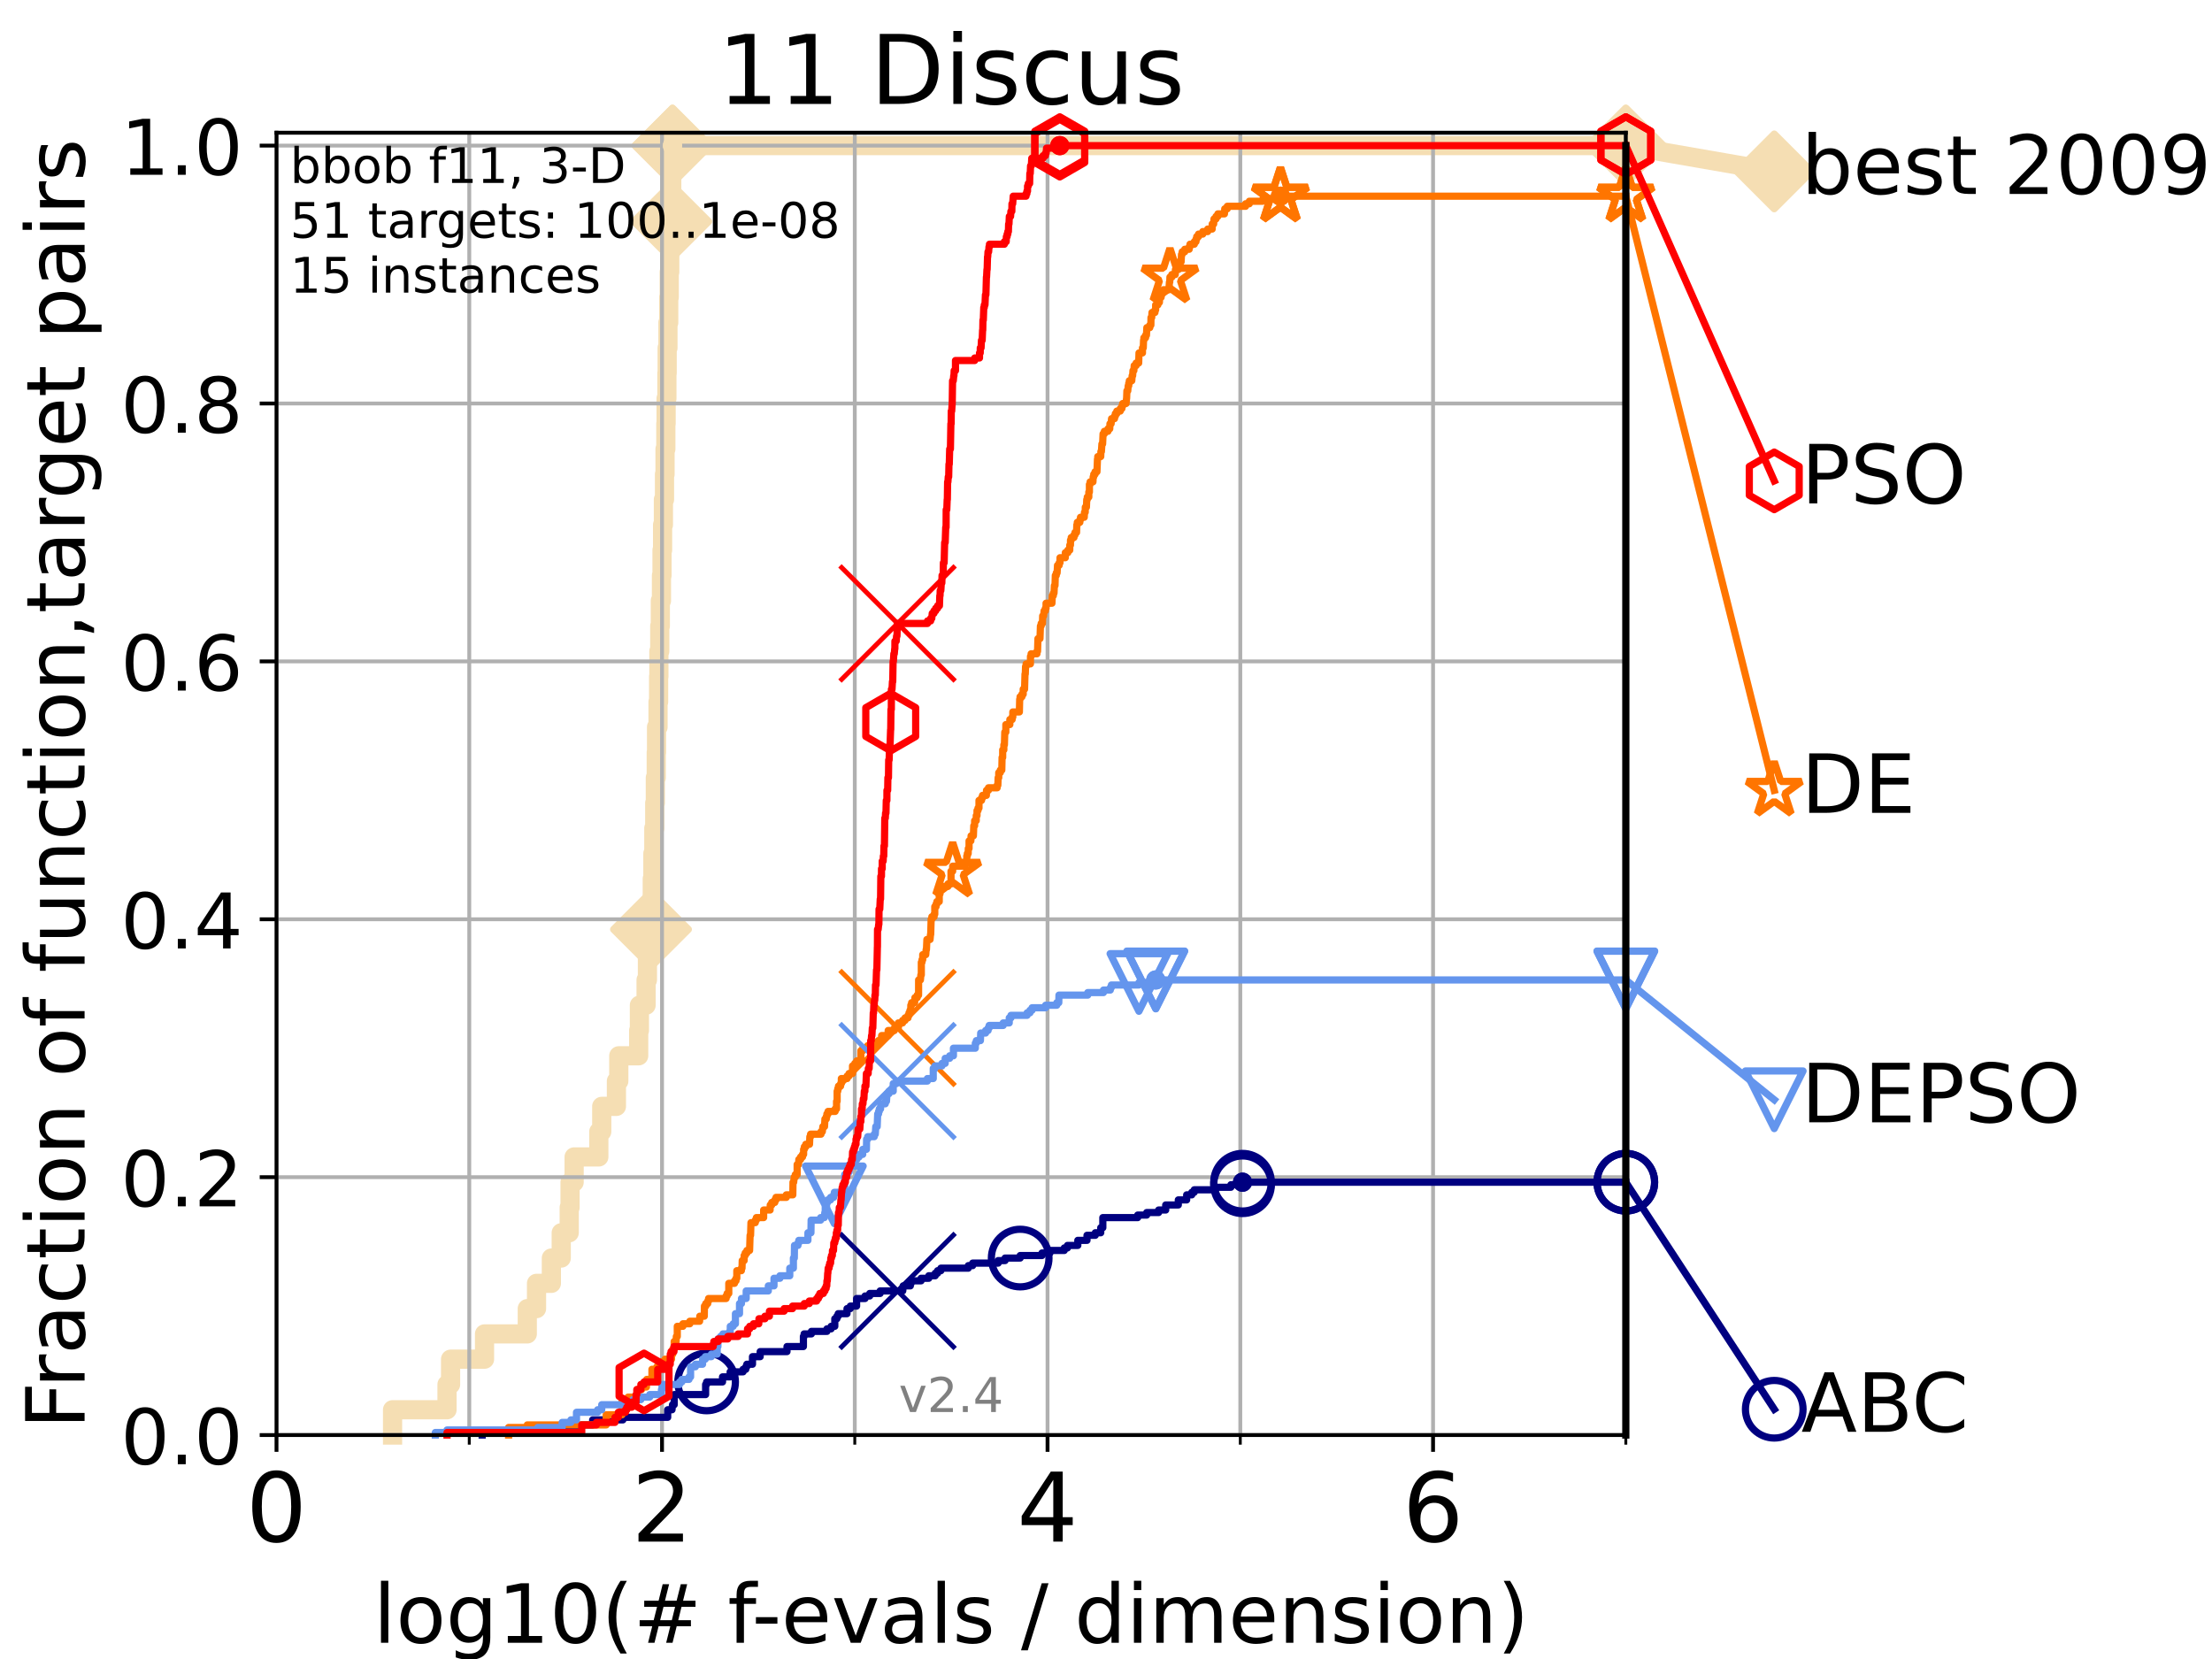 <?xml version="1.0" encoding="utf-8" standalone="no"?>
<!DOCTYPE svg PUBLIC "-//W3C//DTD SVG 1.1//EN"
  "http://www.w3.org/Graphics/SVG/1.1/DTD/svg11.dtd">
<!-- Created with matplotlib (https://matplotlib.org/) -->
<svg height="345.6pt" version="1.1" viewBox="0 0 460.8 345.6" width="460.8pt" xmlns="http://www.w3.org/2000/svg" xmlns:xlink="http://www.w3.org/1999/xlink">
 <defs>
  <style type="text/css">
*{stroke-linecap:butt;stroke-linejoin:round;}
  </style>
 </defs>
 <g id="figure_1">
  <g id="patch_1">
   <path d="M 0 345.6 
L 460.8 345.6 
L 460.8 0 
L 0 0 
z
" style="fill:#ffffff;"/>
  </g>
  <g id="axes_1">
   <g id="patch_2">
    <path d="M 57.6 298.944 
L 338.688 298.944 
L 338.688 27.648 
L 57.6 27.648 
z
" style="fill:#ffffff;"/>
   </g>
   <g id="line2d_1">
    <path d="M 81.776 298.944 
L 81.776 293.677 
L 93.122 293.677 
L 93.122 288.41 
L 93.864 288.41 
L 93.864 283.143 
L 100.935 283.143 
L 100.935 277.877 
L 109.843 277.877 
L 109.843 272.61 
L 111.768 272.61 
L 111.768 267.343 
L 114.86 267.343 
L 114.86 262.076 
L 116.914 262.076 
L 116.914 256.809 
L 118.577 256.809 
L 118.577 251.542 
L 118.752 251.542 
L 118.752 246.275 
L 119.603 246.275 
L 119.603 241.009 
L 124.744 241.009 
L 124.744 235.742 
L 125.352 235.742 
L 125.352 230.475 
L 128.411 230.475 
L 128.411 225.208 
L 128.905 225.208 
L 128.905 219.941 
L 133.048 219.941 
L 133.048 214.674 
L 133.201 214.674 
L 133.201 209.407 
L 134.591 209.407 
L 134.591 204.141 
L 134.87 204.141 
L 134.87 198.874 
L 135.415 198.874 
L 135.415 193.607 
L 135.615 193.607 
L 135.615 188.34 
L 135.879 188.34 
L 135.879 183.073 
L 136.009 183.073 
L 136.009 177.806 
L 136.202 177.806 
L 136.202 172.539 
L 136.393 172.539 
L 136.393 167.272 
L 136.52 167.272 
L 136.52 162.006 
L 136.708 162.006 
L 136.708 156.739 
L 136.77 156.739 
L 136.77 151.472 
L 137.077 151.472 
L 137.077 146.205 
L 137.199 146.205 
L 137.199 140.938 
L 137.259 140.938 
L 137.259 135.671 
L 137.439 135.671 
L 137.439 130.404 
L 137.559 130.404 
L 137.559 125.138 
L 137.794 125.138 
L 137.794 119.871 
L 137.911 119.871 
L 137.911 114.604 
L 138.027 114.604 
L 138.027 109.337 
L 138.199 109.337 
L 138.199 104.07 
L 138.426 104.07 
L 138.426 98.803 
L 138.539 98.803 
L 138.539 93.536 
L 138.706 93.536 
L 138.706 88.27 
L 138.762 88.27 
L 138.762 83.003 
L 138.927 83.003 
L 138.927 77.736 
L 138.982 77.736 
L 138.982 72.469 
L 139.145 72.469 
L 139.145 67.202 
L 139.307 67.202 
L 139.307 61.935 
L 139.414 61.935 
L 139.414 56.668 
L 139.52 56.668 
L 139.52 51.402 
L 139.783 51.402 
L 139.783 46.135 
L 139.835 46.135 
L 139.835 40.868 
L 139.939 40.868 
L 139.939 35.601 
L 140.094 35.601 
L 140.094 30.334 
L 338.688 30.334 
" style="fill:none;stroke:#f5deb3;stroke-linecap:square;stroke-width:4;"/>
   </g>
   <g id="line2d_2">
    <defs>
     <path d="M -0 7.778 
L 7.778 0 
L 0 -7.778 
L -7.778 -0 
z
" id="mc21c01dc38" style="stroke:#f5deb3;stroke-linejoin:miter;stroke-width:1.5;"/>
    </defs>
    <g>
     <use style="fill:#f5deb3;stroke:#f5deb3;stroke-linejoin:miter;stroke-width:1.5;" x="135.615" xlink:href="#mc21c01dc38" y="193.607"/>
     <use style="fill:#f5deb3;stroke:#f5deb3;stroke-linejoin:miter;stroke-width:1.5;" x="139.835" xlink:href="#mc21c01dc38" y="46.135"/>
     <use style="fill:#f5deb3;stroke:#f5deb3;stroke-linejoin:miter;stroke-width:1.5;" x="140.094" xlink:href="#mc21c01dc38" y="30.334"/>
     <use style="fill:#f5deb3;stroke:#f5deb3;stroke-linejoin:miter;stroke-width:1.5;" x="140.094" xlink:href="#mc21c01dc38" y="30.334"/>
     <use style="fill:#f5deb3;stroke:#f5deb3;stroke-linejoin:miter;stroke-width:1.5;" x="338.688" xlink:href="#mc21c01dc38" y="30.334"/>
    </g>
   </g>
   <g id="line2d_3">
    <path style="fill:none;stroke:#f5deb3;stroke-linecap:square;stroke-width:4;"/>
    <g/>
   </g>
   <g id="line2d_4">
    <path d="M 338.688 30.334 
L 369.608 35.706 
" style="fill:none;stroke:#f5deb3;stroke-linecap:square;stroke-width:4;"/>
    <g>
     <use style="fill:#f5deb3;stroke:#f5deb3;stroke-linejoin:miter;stroke-width:1.5;" x="338.688" xlink:href="#mc21c01dc38" y="30.334"/>
     <use style="fill:#f5deb3;stroke:#f5deb3;stroke-linejoin:miter;stroke-width:1.5;" x="369.608" xlink:href="#mc21c01dc38" y="35.706"/>
    </g>
   </g>
   <g id="matplotlib.axis_1">
    <g id="xtick_1">
     <g id="line2d_5">
      <path clip-path="url(#p026b173f43)" d="M 57.6 298.944 
L 57.6 27.648 
" style="fill:none;stroke:#b0b0b0;stroke-linecap:square;stroke-width:0.8;"/>
     </g>
     <g id="line2d_6">
      <defs>
       <path d="M 0 0 
L 0 3.5 
" id="m7a4adf659a" style="stroke:#000000;stroke-width:0.8;"/>
      </defs>
      <g>
       <use style="stroke:#000000;stroke-width:0.8;" x="57.6" xlink:href="#m7a4adf659a" y="298.944"/>
      </g>
     </g>
     <g id="text_1">
      <!-- 0 -->
      <defs>
       <path d="M 31.781 66.406 
Q 24.172 66.406 20.328 58.906 
Q 16.5 51.422 16.5 36.375 
Q 16.5 21.391 20.328 13.891 
Q 24.172 6.391 31.781 6.391 
Q 39.453 6.391 43.281 13.891 
Q 47.125 21.391 47.125 36.375 
Q 47.125 51.422 43.281 58.906 
Q 39.453 66.406 31.781 66.406 
z
M 31.781 74.219 
Q 44.047 74.219 50.516 64.516 
Q 56.984 54.828 56.984 36.375 
Q 56.984 17.969 50.516 8.266 
Q 44.047 -1.422 31.781 -1.422 
Q 19.531 -1.422 13.062 8.266 
Q 6.594 17.969 6.594 36.375 
Q 6.594 54.828 13.062 64.516 
Q 19.531 74.219 31.781 74.219 
z
" id="DejaVuSans-48"/>
      </defs>
      <g transform="translate(51.237 321.141)scale(0.2 -0.2)">
       <use xlink:href="#DejaVuSans-48"/>
      </g>
     </g>
    </g>
    <g id="xtick_2">
     <g id="line2d_7">
      <path clip-path="url(#p026b173f43)" d="M 137.911 298.944 
L 137.911 27.648 
" style="fill:none;stroke:#b0b0b0;stroke-linecap:square;stroke-width:0.8;"/>
     </g>
     <g id="line2d_8">
      <g>
       <use style="stroke:#000000;stroke-width:0.8;" x="137.911" xlink:href="#m7a4adf659a" y="298.944"/>
      </g>
     </g>
     <g id="text_2">
      <!-- 2 -->
      <defs>
       <path d="M 19.188 8.297 
L 53.609 8.297 
L 53.609 0 
L 7.328 0 
L 7.328 8.297 
Q 12.938 14.109 22.625 23.891 
Q 32.328 33.688 34.812 36.531 
Q 39.547 41.844 41.422 45.531 
Q 43.312 49.219 43.312 52.781 
Q 43.312 58.594 39.234 62.25 
Q 35.156 65.922 28.609 65.922 
Q 23.969 65.922 18.812 64.312 
Q 13.672 62.703 7.812 59.422 
L 7.812 69.391 
Q 13.766 71.781 18.938 73 
Q 24.125 74.219 28.422 74.219 
Q 39.75 74.219 46.484 68.547 
Q 53.219 62.891 53.219 53.422 
Q 53.219 48.922 51.531 44.891 
Q 49.859 40.875 45.406 35.406 
Q 44.188 33.984 37.641 27.219 
Q 31.109 20.453 19.188 8.297 
z
" id="DejaVuSans-50"/>
      </defs>
      <g transform="translate(131.548 321.141)scale(0.2 -0.2)">
       <use xlink:href="#DejaVuSans-50"/>
      </g>
     </g>
    </g>
    <g id="xtick_3">
     <g id="line2d_9">
      <path clip-path="url(#p026b173f43)" d="M 218.222 298.944 
L 218.222 27.648 
" style="fill:none;stroke:#b0b0b0;stroke-linecap:square;stroke-width:0.8;"/>
     </g>
     <g id="line2d_10">
      <g>
       <use style="stroke:#000000;stroke-width:0.8;" x="218.222" xlink:href="#m7a4adf659a" y="298.944"/>
      </g>
     </g>
     <g id="text_3">
      <!-- 4 -->
      <defs>
       <path d="M 37.797 64.312 
L 12.891 25.391 
L 37.797 25.391 
z
M 35.203 72.906 
L 47.609 72.906 
L 47.609 25.391 
L 58.016 25.391 
L 58.016 17.188 
L 47.609 17.188 
L 47.609 0 
L 37.797 0 
L 37.797 17.188 
L 4.891 17.188 
L 4.891 26.703 
z
" id="DejaVuSans-52"/>
      </defs>
      <g transform="translate(211.859 321.141)scale(0.2 -0.2)">
       <use xlink:href="#DejaVuSans-52"/>
      </g>
     </g>
    </g>
    <g id="xtick_4">
     <g id="line2d_11">
      <path clip-path="url(#p026b173f43)" d="M 298.533 298.944 
L 298.533 27.648 
" style="fill:none;stroke:#b0b0b0;stroke-linecap:square;stroke-width:0.8;"/>
     </g>
     <g id="line2d_12">
      <g>
       <use style="stroke:#000000;stroke-width:0.8;" x="298.533" xlink:href="#m7a4adf659a" y="298.944"/>
      </g>
     </g>
     <g id="text_4">
      <!-- 6 -->
      <defs>
       <path d="M 33.016 40.375 
Q 26.375 40.375 22.484 35.828 
Q 18.609 31.297 18.609 23.391 
Q 18.609 15.531 22.484 10.953 
Q 26.375 6.391 33.016 6.391 
Q 39.656 6.391 43.531 10.953 
Q 47.406 15.531 47.406 23.391 
Q 47.406 31.297 43.531 35.828 
Q 39.656 40.375 33.016 40.375 
z
M 52.594 71.297 
L 52.594 62.312 
Q 48.875 64.062 45.094 64.984 
Q 41.312 65.922 37.594 65.922 
Q 27.828 65.922 22.672 59.328 
Q 17.531 52.734 16.797 39.406 
Q 19.672 43.656 24.016 45.922 
Q 28.375 48.188 33.594 48.188 
Q 44.578 48.188 50.953 41.516 
Q 57.328 34.859 57.328 23.391 
Q 57.328 12.156 50.688 5.359 
Q 44.047 -1.422 33.016 -1.422 
Q 20.359 -1.422 13.672 8.266 
Q 6.984 17.969 6.984 36.375 
Q 6.984 53.656 15.188 63.938 
Q 23.391 74.219 37.203 74.219 
Q 40.922 74.219 44.703 73.484 
Q 48.484 72.75 52.594 71.297 
z
" id="DejaVuSans-54"/>
      </defs>
      <g transform="translate(292.17 321.141)scale(0.2 -0.2)">
       <use xlink:href="#DejaVuSans-54"/>
      </g>
     </g>
    </g>
    <g id="xtick_5">
     <g id="line2d_13">
      <path clip-path="url(#p026b173f43)" d="M 97.755 298.944 
L 97.755 27.648 
" style="fill:none;stroke:#b0b0b0;stroke-linecap:square;stroke-width:0.8;"/>
     </g>
     <g id="line2d_14">
      <defs>
       <path d="M 0 0 
L 0 2 
" id="m68c7306fe2" style="stroke:#000000;stroke-width:0.6;"/>
      </defs>
      <g>
       <use style="stroke:#000000;stroke-width:0.6;" x="97.755" xlink:href="#m68c7306fe2" y="298.944"/>
      </g>
     </g>
    </g>
    <g id="xtick_6">
     <g id="line2d_15">
      <path clip-path="url(#p026b173f43)" d="M 178.066 298.944 
L 178.066 27.648 
" style="fill:none;stroke:#b0b0b0;stroke-linecap:square;stroke-width:0.8;"/>
     </g>
     <g id="line2d_16">
      <g>
       <use style="stroke:#000000;stroke-width:0.6;" x="178.066" xlink:href="#m68c7306fe2" y="298.944"/>
      </g>
     </g>
    </g>
    <g id="xtick_7">
     <g id="line2d_17">
      <path clip-path="url(#p026b173f43)" d="M 258.377 298.944 
L 258.377 27.648 
" style="fill:none;stroke:#b0b0b0;stroke-linecap:square;stroke-width:0.8;"/>
     </g>
     <g id="line2d_18">
      <g>
       <use style="stroke:#000000;stroke-width:0.6;" x="258.377" xlink:href="#m68c7306fe2" y="298.944"/>
      </g>
     </g>
    </g>
    <g id="xtick_8">
     <g id="line2d_19">
      <path clip-path="url(#p026b173f43)" d="M 338.688 298.944 
L 338.688 27.648 
" style="fill:none;stroke:#b0b0b0;stroke-linecap:square;stroke-width:0.8;"/>
     </g>
     <g id="line2d_20">
      <g>
       <use style="stroke:#000000;stroke-width:0.6;" x="338.688" xlink:href="#m68c7306fe2" y="298.944"/>
      </g>
     </g>
    </g>
    <g id="text_5">
     <!-- log10(# f-evals / dimension) -->
     <defs>
      <path d="M 9.422 75.984 
L 18.406 75.984 
L 18.406 0 
L 9.422 0 
z
" id="DejaVuSans-108"/>
      <path d="M 30.609 48.391 
Q 23.391 48.391 19.188 42.75 
Q 14.984 37.109 14.984 27.297 
Q 14.984 17.484 19.156 11.844 
Q 23.344 6.203 30.609 6.203 
Q 37.797 6.203 41.984 11.859 
Q 46.188 17.531 46.188 27.297 
Q 46.188 37.016 41.984 42.703 
Q 37.797 48.391 30.609 48.391 
z
M 30.609 56 
Q 42.328 56 49.016 48.375 
Q 55.719 40.766 55.719 27.297 
Q 55.719 13.875 49.016 6.219 
Q 42.328 -1.422 30.609 -1.422 
Q 18.844 -1.422 12.172 6.219 
Q 5.516 13.875 5.516 27.297 
Q 5.516 40.766 12.172 48.375 
Q 18.844 56 30.609 56 
z
" id="DejaVuSans-111"/>
      <path d="M 45.406 27.984 
Q 45.406 37.75 41.375 43.109 
Q 37.359 48.484 30.078 48.484 
Q 22.859 48.484 18.828 43.109 
Q 14.797 37.75 14.797 27.984 
Q 14.797 18.266 18.828 12.891 
Q 22.859 7.516 30.078 7.516 
Q 37.359 7.516 41.375 12.891 
Q 45.406 18.266 45.406 27.984 
z
M 54.391 6.781 
Q 54.391 -7.172 48.188 -13.984 
Q 42 -20.797 29.203 -20.797 
Q 24.469 -20.797 20.266 -20.094 
Q 16.062 -19.391 12.109 -17.922 
L 12.109 -9.188 
Q 16.062 -11.328 19.922 -12.344 
Q 23.781 -13.375 27.781 -13.375 
Q 36.625 -13.375 41.016 -8.766 
Q 45.406 -4.156 45.406 5.172 
L 45.406 9.625 
Q 42.625 4.781 38.281 2.391 
Q 33.938 0 27.875 0 
Q 17.828 0 11.672 7.656 
Q 5.516 15.328 5.516 27.984 
Q 5.516 40.672 11.672 48.328 
Q 17.828 56 27.875 56 
Q 33.938 56 38.281 53.609 
Q 42.625 51.219 45.406 46.391 
L 45.406 54.688 
L 54.391 54.688 
z
" id="DejaVuSans-103"/>
      <path d="M 12.406 8.297 
L 28.516 8.297 
L 28.516 63.922 
L 10.984 60.406 
L 10.984 69.391 
L 28.422 72.906 
L 38.281 72.906 
L 38.281 8.297 
L 54.391 8.297 
L 54.391 0 
L 12.406 0 
z
" id="DejaVuSans-49"/>
      <path d="M 31 75.875 
Q 24.469 64.656 21.281 53.656 
Q 18.109 42.672 18.109 31.391 
Q 18.109 20.125 21.312 9.062 
Q 24.516 -2 31 -13.188 
L 23.188 -13.188 
Q 15.875 -1.703 12.234 9.375 
Q 8.594 20.453 8.594 31.391 
Q 8.594 42.281 12.203 53.312 
Q 15.828 64.359 23.188 75.875 
z
" id="DejaVuSans-40"/>
      <path d="M 51.125 44 
L 36.922 44 
L 32.812 27.688 
L 47.125 27.688 
z
M 43.797 71.781 
L 38.719 51.516 
L 52.984 51.516 
L 58.109 71.781 
L 65.922 71.781 
L 60.891 51.516 
L 76.125 51.516 
L 76.125 44 
L 58.984 44 
L 54.984 27.688 
L 70.516 27.688 
L 70.516 20.219 
L 53.078 20.219 
L 48 0 
L 40.188 0 
L 45.219 20.219 
L 30.906 20.219 
L 25.875 0 
L 18.016 0 
L 23.094 20.219 
L 7.719 20.219 
L 7.719 27.688 
L 24.906 27.688 
L 29 44 
L 13.281 44 
L 13.281 51.516 
L 30.906 51.516 
L 35.891 71.781 
z
" id="DejaVuSans-35"/>
      <path id="DejaVuSans-32"/>
      <path d="M 37.109 75.984 
L 37.109 68.5 
L 28.516 68.5 
Q 23.688 68.5 21.797 66.547 
Q 19.922 64.594 19.922 59.516 
L 19.922 54.688 
L 34.719 54.688 
L 34.719 47.703 
L 19.922 47.703 
L 19.922 0 
L 10.891 0 
L 10.891 47.703 
L 2.297 47.703 
L 2.297 54.688 
L 10.891 54.688 
L 10.891 58.5 
Q 10.891 67.625 15.141 71.797 
Q 19.391 75.984 28.609 75.984 
z
" id="DejaVuSans-102"/>
      <path d="M 4.891 31.391 
L 31.203 31.391 
L 31.203 23.391 
L 4.891 23.391 
z
" id="DejaVuSans-45"/>
      <path d="M 56.203 29.594 
L 56.203 25.203 
L 14.891 25.203 
Q 15.484 15.922 20.484 11.062 
Q 25.484 6.203 34.422 6.203 
Q 39.594 6.203 44.453 7.469 
Q 49.312 8.734 54.109 11.281 
L 54.109 2.781 
Q 49.266 0.734 44.188 -0.344 
Q 39.109 -1.422 33.891 -1.422 
Q 20.797 -1.422 13.156 6.188 
Q 5.516 13.812 5.516 26.812 
Q 5.516 40.234 12.766 48.109 
Q 20.016 56 32.328 56 
Q 43.359 56 49.781 48.891 
Q 56.203 41.797 56.203 29.594 
z
M 47.219 32.234 
Q 47.125 39.594 43.094 43.984 
Q 39.062 48.391 32.422 48.391 
Q 24.906 48.391 20.391 44.141 
Q 15.875 39.891 15.188 32.172 
z
" id="DejaVuSans-101"/>
      <path d="M 2.984 54.688 
L 12.5 54.688 
L 29.594 8.797 
L 46.688 54.688 
L 56.203 54.688 
L 35.688 0 
L 23.484 0 
z
" id="DejaVuSans-118"/>
      <path d="M 34.281 27.484 
Q 23.391 27.484 19.188 25 
Q 14.984 22.516 14.984 16.5 
Q 14.984 11.719 18.141 8.906 
Q 21.297 6.109 26.703 6.109 
Q 34.188 6.109 38.703 11.406 
Q 43.219 16.703 43.219 25.484 
L 43.219 27.484 
z
M 52.203 31.203 
L 52.203 0 
L 43.219 0 
L 43.219 8.297 
Q 40.141 3.328 35.547 0.953 
Q 30.953 -1.422 24.312 -1.422 
Q 15.922 -1.422 10.953 3.297 
Q 6 8.016 6 15.922 
Q 6 25.141 12.172 29.828 
Q 18.359 34.516 30.609 34.516 
L 43.219 34.516 
L 43.219 35.406 
Q 43.219 41.609 39.141 45 
Q 35.062 48.391 27.688 48.391 
Q 23 48.391 18.547 47.266 
Q 14.109 46.141 10.016 43.891 
L 10.016 52.203 
Q 14.938 54.109 19.578 55.047 
Q 24.219 56 28.609 56 
Q 40.484 56 46.344 49.844 
Q 52.203 43.703 52.203 31.203 
z
" id="DejaVuSans-97"/>
      <path d="M 44.281 53.078 
L 44.281 44.578 
Q 40.484 46.531 36.375 47.5 
Q 32.281 48.484 27.875 48.484 
Q 21.188 48.484 17.844 46.438 
Q 14.5 44.391 14.5 40.281 
Q 14.5 37.156 16.891 35.375 
Q 19.281 33.594 26.516 31.984 
L 29.594 31.297 
Q 39.156 29.25 43.188 25.516 
Q 47.219 21.781 47.219 15.094 
Q 47.219 7.469 41.188 3.016 
Q 35.156 -1.422 24.609 -1.422 
Q 20.219 -1.422 15.453 -0.562 
Q 10.688 0.297 5.422 2 
L 5.422 11.281 
Q 10.406 8.688 15.234 7.391 
Q 20.062 6.109 24.812 6.109 
Q 31.156 6.109 34.562 8.281 
Q 37.984 10.453 37.984 14.406 
Q 37.984 18.062 35.516 20.016 
Q 33.062 21.969 24.703 23.781 
L 21.578 24.516 
Q 13.234 26.266 9.516 29.906 
Q 5.812 33.547 5.812 39.891 
Q 5.812 47.609 11.281 51.797 
Q 16.75 56 26.812 56 
Q 31.781 56 36.172 55.266 
Q 40.578 54.547 44.281 53.078 
z
" id="DejaVuSans-115"/>
      <path d="M 25.391 72.906 
L 33.688 72.906 
L 8.297 -9.281 
L 0 -9.281 
z
" id="DejaVuSans-47"/>
      <path d="M 45.406 46.391 
L 45.406 75.984 
L 54.391 75.984 
L 54.391 0 
L 45.406 0 
L 45.406 8.203 
Q 42.578 3.328 38.25 0.953 
Q 33.938 -1.422 27.875 -1.422 
Q 17.969 -1.422 11.734 6.484 
Q 5.516 14.406 5.516 27.297 
Q 5.516 40.188 11.734 48.094 
Q 17.969 56 27.875 56 
Q 33.938 56 38.25 53.625 
Q 42.578 51.266 45.406 46.391 
z
M 14.797 27.297 
Q 14.797 17.391 18.875 11.75 
Q 22.953 6.109 30.078 6.109 
Q 37.203 6.109 41.297 11.75 
Q 45.406 17.391 45.406 27.297 
Q 45.406 37.203 41.297 42.844 
Q 37.203 48.484 30.078 48.484 
Q 22.953 48.484 18.875 42.844 
Q 14.797 37.203 14.797 27.297 
z
" id="DejaVuSans-100"/>
      <path d="M 9.422 54.688 
L 18.406 54.688 
L 18.406 0 
L 9.422 0 
z
M 9.422 75.984 
L 18.406 75.984 
L 18.406 64.594 
L 9.422 64.594 
z
" id="DejaVuSans-105"/>
      <path d="M 52 44.188 
Q 55.375 50.25 60.062 53.125 
Q 64.75 56 71.094 56 
Q 79.641 56 84.281 50.016 
Q 88.922 44.047 88.922 33.016 
L 88.922 0 
L 79.891 0 
L 79.891 32.719 
Q 79.891 40.578 77.094 44.375 
Q 74.312 48.188 68.609 48.188 
Q 61.625 48.188 57.562 43.547 
Q 53.516 38.922 53.516 30.906 
L 53.516 0 
L 44.484 0 
L 44.484 32.719 
Q 44.484 40.625 41.703 44.406 
Q 38.922 48.188 33.109 48.188 
Q 26.219 48.188 22.156 43.531 
Q 18.109 38.875 18.109 30.906 
L 18.109 0 
L 9.078 0 
L 9.078 54.688 
L 18.109 54.688 
L 18.109 46.188 
Q 21.188 51.219 25.484 53.609 
Q 29.781 56 35.688 56 
Q 41.656 56 45.828 52.969 
Q 50 49.953 52 44.188 
z
" id="DejaVuSans-109"/>
      <path d="M 54.891 33.016 
L 54.891 0 
L 45.906 0 
L 45.906 32.719 
Q 45.906 40.484 42.875 44.328 
Q 39.844 48.188 33.797 48.188 
Q 26.516 48.188 22.312 43.547 
Q 18.109 38.922 18.109 30.906 
L 18.109 0 
L 9.078 0 
L 9.078 54.688 
L 18.109 54.688 
L 18.109 46.188 
Q 21.344 51.125 25.703 53.562 
Q 30.078 56 35.797 56 
Q 45.219 56 50.047 50.172 
Q 54.891 44.344 54.891 33.016 
z
" id="DejaVuSans-110"/>
      <path d="M 8.016 75.875 
L 15.828 75.875 
Q 23.141 64.359 26.781 53.312 
Q 30.422 42.281 30.422 31.391 
Q 30.422 20.453 26.781 9.375 
Q 23.141 -1.703 15.828 -13.188 
L 8.016 -13.188 
Q 14.5 -2 17.703 9.062 
Q 20.906 20.125 20.906 31.391 
Q 20.906 42.672 17.703 53.656 
Q 14.5 64.656 8.016 75.875 
z
" id="DejaVuSans-41"/>
     </defs>
     <g transform="translate(77.764 342.218)scale(0.17 -0.17)">
      <use xlink:href="#DejaVuSans-108"/>
      <use x="27.783" xlink:href="#DejaVuSans-111"/>
      <use x="88.965" xlink:href="#DejaVuSans-103"/>
      <use x="152.441" xlink:href="#DejaVuSans-49"/>
      <use x="216.064" xlink:href="#DejaVuSans-48"/>
      <use x="279.688" xlink:href="#DejaVuSans-40"/>
      <use x="318.701" xlink:href="#DejaVuSans-35"/>
      <use x="402.49" xlink:href="#DejaVuSans-32"/>
      <use x="434.277" xlink:href="#DejaVuSans-102"/>
      <use x="463.982" xlink:href="#DejaVuSans-45"/>
      <use x="500.066" xlink:href="#DejaVuSans-101"/>
      <use x="561.59" xlink:href="#DejaVuSans-118"/>
      <use x="620.77" xlink:href="#DejaVuSans-97"/>
      <use x="682.049" xlink:href="#DejaVuSans-108"/>
      <use x="709.832" xlink:href="#DejaVuSans-115"/>
      <use x="761.932" xlink:href="#DejaVuSans-32"/>
      <use x="793.719" xlink:href="#DejaVuSans-47"/>
      <use x="827.41" xlink:href="#DejaVuSans-32"/>
      <use x="859.197" xlink:href="#DejaVuSans-100"/>
      <use x="922.674" xlink:href="#DejaVuSans-105"/>
      <use x="950.457" xlink:href="#DejaVuSans-109"/>
      <use x="1047.869" xlink:href="#DejaVuSans-101"/>
      <use x="1109.393" xlink:href="#DejaVuSans-110"/>
      <use x="1172.771" xlink:href="#DejaVuSans-115"/>
      <use x="1224.871" xlink:href="#DejaVuSans-105"/>
      <use x="1252.654" xlink:href="#DejaVuSans-111"/>
      <use x="1313.836" xlink:href="#DejaVuSans-110"/>
      <use x="1377.215" xlink:href="#DejaVuSans-41"/>
     </g>
    </g>
   </g>
   <g id="matplotlib.axis_2">
    <g id="ytick_1">
     <g id="line2d_21">
      <path clip-path="url(#p026b173f43)" d="M 57.6 298.944 
L 338.688 298.944 
" style="fill:none;stroke:#b0b0b0;stroke-linecap:square;stroke-width:0.8;"/>
     </g>
     <g id="line2d_22">
      <defs>
       <path d="M 0 0 
L -3.5 0 
" id="m89e6f8fc44" style="stroke:#000000;stroke-width:0.8;"/>
      </defs>
      <g>
       <use style="stroke:#000000;stroke-width:0.8;" x="57.6" xlink:href="#m89e6f8fc44" y="298.944"/>
      </g>
     </g>
     <g id="text_6">
      <!-- 0.0 -->
      <defs>
       <path d="M 10.688 12.406 
L 21 12.406 
L 21 0 
L 10.688 0 
z
" id="DejaVuSans-46"/>
      </defs>
      <g transform="translate(25.155 305.023)scale(0.16 -0.16)">
       <use xlink:href="#DejaVuSans-48"/>
       <use x="63.623" xlink:href="#DejaVuSans-46"/>
       <use x="95.41" xlink:href="#DejaVuSans-48"/>
      </g>
     </g>
    </g>
    <g id="ytick_2">
     <g id="line2d_23">
      <path clip-path="url(#p026b173f43)" d="M 57.6 245.222 
L 338.688 245.222 
" style="fill:none;stroke:#b0b0b0;stroke-linecap:square;stroke-width:0.8;"/>
     </g>
     <g id="line2d_24">
      <g>
       <use style="stroke:#000000;stroke-width:0.8;" x="57.6" xlink:href="#m89e6f8fc44" y="245.222"/>
      </g>
     </g>
     <g id="text_7">
      <!-- 0.2 -->
      <g transform="translate(25.155 251.301)scale(0.16 -0.16)">
       <use xlink:href="#DejaVuSans-48"/>
       <use x="63.623" xlink:href="#DejaVuSans-46"/>
       <use x="95.41" xlink:href="#DejaVuSans-50"/>
      </g>
     </g>
    </g>
    <g id="ytick_3">
     <g id="line2d_25">
      <path clip-path="url(#p026b173f43)" d="M 57.6 191.5 
L 338.688 191.5 
" style="fill:none;stroke:#b0b0b0;stroke-linecap:square;stroke-width:0.8;"/>
     </g>
     <g id="line2d_26">
      <g>
       <use style="stroke:#000000;stroke-width:0.8;" x="57.6" xlink:href="#m89e6f8fc44" y="191.5"/>
      </g>
     </g>
     <g id="text_8">
      <!-- 0.4 -->
      <g transform="translate(25.155 197.579)scale(0.16 -0.16)">
       <use xlink:href="#DejaVuSans-48"/>
       <use x="63.623" xlink:href="#DejaVuSans-46"/>
       <use x="95.41" xlink:href="#DejaVuSans-52"/>
      </g>
     </g>
    </g>
    <g id="ytick_4">
     <g id="line2d_27">
      <path clip-path="url(#p026b173f43)" d="M 57.6 137.778 
L 338.688 137.778 
" style="fill:none;stroke:#b0b0b0;stroke-linecap:square;stroke-width:0.8;"/>
     </g>
     <g id="line2d_28">
      <g>
       <use style="stroke:#000000;stroke-width:0.8;" x="57.6" xlink:href="#m89e6f8fc44" y="137.778"/>
      </g>
     </g>
     <g id="text_9">
      <!-- 0.6 -->
      <g transform="translate(25.155 143.857)scale(0.16 -0.16)">
       <use xlink:href="#DejaVuSans-48"/>
       <use x="63.623" xlink:href="#DejaVuSans-46"/>
       <use x="95.41" xlink:href="#DejaVuSans-54"/>
      </g>
     </g>
    </g>
    <g id="ytick_5">
     <g id="line2d_29">
      <path clip-path="url(#p026b173f43)" d="M 57.6 84.056 
L 338.688 84.056 
" style="fill:none;stroke:#b0b0b0;stroke-linecap:square;stroke-width:0.8;"/>
     </g>
     <g id="line2d_30">
      <g>
       <use style="stroke:#000000;stroke-width:0.8;" x="57.6" xlink:href="#m89e6f8fc44" y="84.056"/>
      </g>
     </g>
     <g id="text_10">
      <!-- 0.8 -->
      <defs>
       <path d="M 31.781 34.625 
Q 24.75 34.625 20.719 30.859 
Q 16.703 27.094 16.703 20.516 
Q 16.703 13.922 20.719 10.156 
Q 24.75 6.391 31.781 6.391 
Q 38.812 6.391 42.859 10.172 
Q 46.922 13.969 46.922 20.516 
Q 46.922 27.094 42.891 30.859 
Q 38.875 34.625 31.781 34.625 
z
M 21.922 38.812 
Q 15.578 40.375 12.031 44.719 
Q 8.5 49.078 8.5 55.328 
Q 8.5 64.062 14.719 69.141 
Q 20.953 74.219 31.781 74.219 
Q 42.672 74.219 48.875 69.141 
Q 55.078 64.062 55.078 55.328 
Q 55.078 49.078 51.531 44.719 
Q 48 40.375 41.703 38.812 
Q 48.828 37.156 52.797 32.312 
Q 56.781 27.484 56.781 20.516 
Q 56.781 9.906 50.312 4.234 
Q 43.844 -1.422 31.781 -1.422 
Q 19.734 -1.422 13.25 4.234 
Q 6.781 9.906 6.781 20.516 
Q 6.781 27.484 10.781 32.312 
Q 14.797 37.156 21.922 38.812 
z
M 18.312 54.391 
Q 18.312 48.734 21.844 45.562 
Q 25.391 42.391 31.781 42.391 
Q 38.141 42.391 41.719 45.562 
Q 45.312 48.734 45.312 54.391 
Q 45.312 60.062 41.719 63.234 
Q 38.141 66.406 31.781 66.406 
Q 25.391 66.406 21.844 63.234 
Q 18.312 60.062 18.312 54.391 
z
" id="DejaVuSans-56"/>
      </defs>
      <g transform="translate(25.155 90.135)scale(0.16 -0.16)">
       <use xlink:href="#DejaVuSans-48"/>
       <use x="63.623" xlink:href="#DejaVuSans-46"/>
       <use x="95.41" xlink:href="#DejaVuSans-56"/>
      </g>
     </g>
    </g>
    <g id="ytick_6">
     <g id="line2d_31">
      <path clip-path="url(#p026b173f43)" d="M 57.6 30.334 
L 338.688 30.334 
" style="fill:none;stroke:#b0b0b0;stroke-linecap:square;stroke-width:0.8;"/>
     </g>
     <g id="line2d_32">
      <g>
       <use style="stroke:#000000;stroke-width:0.8;" x="57.6" xlink:href="#m89e6f8fc44" y="30.334"/>
      </g>
     </g>
     <g id="text_11">
      <!-- 1.0 -->
      <g transform="translate(25.155 36.413)scale(0.16 -0.16)">
       <use xlink:href="#DejaVuSans-49"/>
       <use x="63.623" xlink:href="#DejaVuSans-46"/>
       <use x="95.41" xlink:href="#DejaVuSans-48"/>
      </g>
     </g>
    </g>
    <g id="text_12">
     <!-- Fraction of function,target pairs -->
     <defs>
      <path d="M 9.812 72.906 
L 51.703 72.906 
L 51.703 64.594 
L 19.672 64.594 
L 19.672 43.109 
L 48.578 43.109 
L 48.578 34.812 
L 19.672 34.812 
L 19.672 0 
L 9.812 0 
z
" id="DejaVuSans-70"/>
      <path d="M 41.109 46.297 
Q 39.594 47.172 37.812 47.578 
Q 36.031 48 33.891 48 
Q 26.266 48 22.188 43.047 
Q 18.109 38.094 18.109 28.812 
L 18.109 0 
L 9.078 0 
L 9.078 54.688 
L 18.109 54.688 
L 18.109 46.188 
Q 20.953 51.172 25.484 53.578 
Q 30.031 56 36.531 56 
Q 37.453 56 38.578 55.875 
Q 39.703 55.766 41.062 55.516 
z
" id="DejaVuSans-114"/>
      <path d="M 48.781 52.594 
L 48.781 44.188 
Q 44.969 46.297 41.141 47.344 
Q 37.312 48.391 33.406 48.391 
Q 24.656 48.391 19.812 42.844 
Q 14.984 37.312 14.984 27.297 
Q 14.984 17.281 19.812 11.734 
Q 24.656 6.203 33.406 6.203 
Q 37.312 6.203 41.141 7.25 
Q 44.969 8.297 48.781 10.406 
L 48.781 2.094 
Q 45.016 0.344 40.984 -0.531 
Q 36.969 -1.422 32.422 -1.422 
Q 20.062 -1.422 12.781 6.344 
Q 5.516 14.109 5.516 27.297 
Q 5.516 40.672 12.859 48.328 
Q 20.219 56 33.016 56 
Q 37.156 56 41.109 55.141 
Q 45.062 54.297 48.781 52.594 
z
" id="DejaVuSans-99"/>
      <path d="M 18.312 70.219 
L 18.312 54.688 
L 36.812 54.688 
L 36.812 47.703 
L 18.312 47.703 
L 18.312 18.016 
Q 18.312 11.328 20.141 9.422 
Q 21.969 7.516 27.594 7.516 
L 36.812 7.516 
L 36.812 0 
L 27.594 0 
Q 17.188 0 13.234 3.875 
Q 9.281 7.766 9.281 18.016 
L 9.281 47.703 
L 2.688 47.703 
L 2.688 54.688 
L 9.281 54.688 
L 9.281 70.219 
z
" id="DejaVuSans-116"/>
      <path d="M 8.5 21.578 
L 8.5 54.688 
L 17.484 54.688 
L 17.484 21.922 
Q 17.484 14.156 20.5 10.266 
Q 23.531 6.391 29.594 6.391 
Q 36.859 6.391 41.078 11.031 
Q 45.312 15.672 45.312 23.688 
L 45.312 54.688 
L 54.297 54.688 
L 54.297 0 
L 45.312 0 
L 45.312 8.406 
Q 42.047 3.422 37.719 1 
Q 33.406 -1.422 27.688 -1.422 
Q 18.266 -1.422 13.375 4.438 
Q 8.5 10.297 8.5 21.578 
z
M 31.109 56 
z
" id="DejaVuSans-117"/>
      <path d="M 11.719 12.406 
L 22.016 12.406 
L 22.016 4 
L 14.016 -11.625 
L 7.719 -11.625 
L 11.719 4 
z
" id="DejaVuSans-44"/>
      <path d="M 18.109 8.203 
L 18.109 -20.797 
L 9.078 -20.797 
L 9.078 54.688 
L 18.109 54.688 
L 18.109 46.391 
Q 20.953 51.266 25.266 53.625 
Q 29.594 56 35.594 56 
Q 45.562 56 51.781 48.094 
Q 58.016 40.188 58.016 27.297 
Q 58.016 14.406 51.781 6.484 
Q 45.562 -1.422 35.594 -1.422 
Q 29.594 -1.422 25.266 0.953 
Q 20.953 3.328 18.109 8.203 
z
M 48.688 27.297 
Q 48.688 37.203 44.609 42.844 
Q 40.531 48.484 33.406 48.484 
Q 26.266 48.484 22.188 42.844 
Q 18.109 37.203 18.109 27.297 
Q 18.109 17.391 22.188 11.75 
Q 26.266 6.109 33.406 6.109 
Q 40.531 6.109 44.609 11.75 
Q 48.688 17.391 48.688 27.297 
z
" id="DejaVuSans-112"/>
     </defs>
     <g transform="translate(17.62 297.681)rotate(-90)scale(0.17 -0.17)">
      <use xlink:href="#DejaVuSans-70"/>
      <use x="50.27" xlink:href="#DejaVuSans-114"/>
      <use x="91.383" xlink:href="#DejaVuSans-97"/>
      <use x="152.662" xlink:href="#DejaVuSans-99"/>
      <use x="207.643" xlink:href="#DejaVuSans-116"/>
      <use x="246.852" xlink:href="#DejaVuSans-105"/>
      <use x="274.635" xlink:href="#DejaVuSans-111"/>
      <use x="335.816" xlink:href="#DejaVuSans-110"/>
      <use x="399.195" xlink:href="#DejaVuSans-32"/>
      <use x="430.982" xlink:href="#DejaVuSans-111"/>
      <use x="492.164" xlink:href="#DejaVuSans-102"/>
      <use x="527.369" xlink:href="#DejaVuSans-32"/>
      <use x="559.156" xlink:href="#DejaVuSans-102"/>
      <use x="594.361" xlink:href="#DejaVuSans-117"/>
      <use x="657.74" xlink:href="#DejaVuSans-110"/>
      <use x="721.119" xlink:href="#DejaVuSans-99"/>
      <use x="776.1" xlink:href="#DejaVuSans-116"/>
      <use x="815.309" xlink:href="#DejaVuSans-105"/>
      <use x="843.092" xlink:href="#DejaVuSans-111"/>
      <use x="904.273" xlink:href="#DejaVuSans-110"/>
      <use x="967.652" xlink:href="#DejaVuSans-44"/>
      <use x="999.439" xlink:href="#DejaVuSans-116"/>
      <use x="1038.648" xlink:href="#DejaVuSans-97"/>
      <use x="1099.928" xlink:href="#DejaVuSans-114"/>
      <use x="1139.291" xlink:href="#DejaVuSans-103"/>
      <use x="1202.768" xlink:href="#DejaVuSans-101"/>
      <use x="1264.291" xlink:href="#DejaVuSans-116"/>
      <use x="1303.5" xlink:href="#DejaVuSans-32"/>
      <use x="1335.287" xlink:href="#DejaVuSans-112"/>
      <use x="1398.764" xlink:href="#DejaVuSans-97"/>
      <use x="1460.043" xlink:href="#DejaVuSans-105"/>
      <use x="1487.826" xlink:href="#DejaVuSans-114"/>
      <use x="1528.939" xlink:href="#DejaVuSans-115"/>
     </g>
    </g>
   </g>
   <g id="line2d_33">
    <defs>
     <path d="M 0 1.5 
C 0.398 1.5 0.779 1.342 1.061 1.061 
C 1.342 0.779 1.5 0.398 1.5 0 
C 1.5 -0.398 1.342 -0.779 1.061 -1.061 
C 0.779 -1.342 0.398 -1.5 0 -1.5 
C -0.398 -1.5 -0.779 -1.342 -1.061 -1.061 
C -1.342 -0.779 -1.5 -0.398 -1.5 0 
C -1.5 0.398 -1.342 0.779 -1.061 1.061 
C -0.779 1.342 -0.398 1.5 0 1.5 
z
" id="mdc7b264260" style="stroke:#f5deb3;"/>
    </defs>
    <g>
     <use style="fill:#f5deb3;stroke:#f5deb3;" x="140.094" xlink:href="#mdc7b264260" y="30.334"/>
     <use style="fill:#f5deb3;stroke:#f5deb3;" x="140.094" xlink:href="#mdc7b264260" y="30.334"/>
    </g>
   </g>
   <g id="line2d_34">
    <defs>
     <path d="M 0 1.5 
C 0.398 1.5 0.779 1.342 1.061 1.061 
C 1.342 0.779 1.5 0.398 1.5 0 
C 1.5 -0.398 1.342 -0.779 1.061 -1.061 
C 0.779 -1.342 0.398 -1.5 0 -1.5 
C -0.398 -1.5 -0.779 -1.342 -1.061 -1.061 
C -1.342 -0.779 -1.5 -0.398 -1.5 0 
C -1.5 0.398 -1.342 0.779 -1.061 1.061 
C -0.779 1.342 -0.398 1.5 0 1.5 
z
" id="mc79b1e4d25" style="stroke:#000080;"/>
    </defs>
    <g>
     <use style="fill:#000080;stroke:#000080;" x="258.84" xlink:href="#mc79b1e4d25" y="246.275"/>
     <use style="fill:#000080;stroke:#000080;" x="258.84" xlink:href="#mc79b1e4d25" y="246.275"/>
    </g>
   </g>
   <g id="line2d_35">
    <path d="M 100.444 298.944 
L 100.444 298.417 
L 106.312 298.417 
L 106.312 297.891 
L 113.023 297.891 
L 113.023 297.364 
L 121.037 297.364 
L 121.037 296.837 
L 123.461 296.837 
L 123.461 295.784 
L 129.761 295.784 
L 129.761 295.257 
L 139.091 295.257 
L 139.091 293.677 
L 139.991 293.677 
L 140.094 292.624 
L 140.449 292.624 
L 140.449 290.517 
L 146.993 290.517 
L 146.993 288.41 
L 147.199 288.41 
L 147.199 287.884 
L 150.514 287.884 
L 150.514 286.83 
L 152.104 286.83 
L 152.104 285.777 
L 154.796 285.777 
L 154.796 285.25 
L 155.361 285.25 
L 155.361 284.723 
L 155.574 284.723 
L 155.574 284.197 
L 156.757 284.197 
L 156.757 282.617 
L 158.358 282.617 
L 158.358 281.563 
L 163.946 281.563 
L 163.946 280.51 
L 167.363 280.51 
L 167.363 278.403 
L 167.513 278.403 
L 167.513 277.877 
L 169.031 277.877 
L 169.031 277.35 
L 172.273 277.35 
L 172.273 276.823 
L 173.142 276.823 
L 173.142 276.296 
L 173.904 276.296 
L 173.904 274.716 
L 174.341 274.716 
L 174.341 274.19 
L 174.613 274.19 
L 174.613 273.663 
L 176.447 273.663 
L 176.447 272.61 
L 177.135 272.61 
L 177.135 272.083 
L 178.446 272.083 
L 178.446 270.503 
L 180.208 270.503 
L 180.208 269.976 
L 181.178 269.976 
L 181.178 269.45 
L 183.347 269.45 
L 183.347 268.923 
L 188.06 268.923 
L 188.145 267.87 
L 189.641 267.87 
L 189.641 267.343 
L 189.814 267.343 
L 189.814 266.816 
L 191.88 266.816 
L 191.88 266.289 
L 193.483 266.289 
L 193.483 265.763 
L 194.828 265.763 
L 194.828 265.236 
L 195.315 265.236 
L 195.315 264.709 
L 196.005 264.709 
L 196.005 264.183 
L 201.708 264.183 
L 201.708 263.656 
L 202.619 263.656 
L 202.619 263.129 
L 207.941 263.129 
L 207.941 262.603 
L 209.377 262.603 
L 209.377 262.076 
L 212.523 262.076 
L 212.523 261.549 
L 217.06 261.549 
L 217.06 261.023 
L 218.728 261.023 
L 218.728 260.496 
L 221.708 260.496 
L 221.708 259.969 
L 222.374 259.969 
L 222.374 259.443 
L 224.527 259.443 
L 224.527 258.389 
L 226.442 258.389 
L 226.442 257.336 
L 228.168 257.336 
L 228.168 256.809 
L 229.304 256.809 
L 229.304 255.756 
L 229.738 255.756 
L 229.738 253.649 
L 237.002 253.649 
L 237.002 253.122 
L 238.878 253.122 
L 238.878 252.596 
L 241.36 252.596 
L 241.36 252.069 
L 242.838 252.069 
L 242.838 251.016 
L 245.464 251.016 
L 245.464 249.962 
L 247.203 249.962 
L 247.203 248.909 
L 248.272 248.909 
L 248.272 248.382 
L 248.784 248.382 
L 248.784 247.855 
L 253.21 247.855 
L 253.21 247.329 
L 256.414 247.329 
L 256.414 246.802 
L 258.84 246.802 
L 258.84 246.275 
L 338.688 246.275 
L 338.688 246.275 
" style="fill:none;stroke:#000080;stroke-linecap:square;stroke-width:1.5;"/>
   </g>
   <g id="line2d_36">
    <defs>
     <path d="M 0 6 
C 1.591 6 3.117 5.368 4.243 4.243 
C 5.368 3.117 6 1.591 6 0 
C 6 -1.591 5.368 -3.117 4.243 -4.243 
C 3.117 -5.368 1.591 -6 0 -6 
C -1.591 -6 -3.117 -5.368 -4.243 -4.243 
C -5.368 -3.117 -6 -1.591 -6 0 
C -6 1.591 -5.368 3.117 -4.243 4.243 
C -3.117 5.368 -1.591 6 0 6 
z
" id="m61d280b6ad" style="stroke:#000080;stroke-width:1.5;"/>
    </defs>
    <g>
     <use style="fill-opacity:0;stroke:#000080;stroke-width:1.5;" x="147.199" xlink:href="#m61d280b6ad" y="287.884"/>
     <use style="fill-opacity:0;stroke:#000080;stroke-width:1.5;" x="212.523" xlink:href="#m61d280b6ad" y="262.076"/>
     <use style="fill-opacity:0;stroke:#000080;stroke-width:1.5;" x="258.84" xlink:href="#m61d280b6ad" y="246.802"/>
     <use style="fill-opacity:0;stroke:#000080;stroke-width:1.5;" x="258.84" xlink:href="#m61d280b6ad" y="246.275"/>
     <use style="fill-opacity:0;stroke:#000080;stroke-width:1.5;" x="338.688" xlink:href="#m61d280b6ad" y="246.275"/>
    </g>
   </g>
   <g id="line2d_37">
    <path style="fill:none;stroke:#000080;stroke-linecap:square;stroke-width:1.5;"/>
    <g/>
   </g>
   <g id="line2d_38">
    <path clip-path="url(#p026b173f43)" d="M 186.975 268.923 
" style="fill:none;stroke:#000080;stroke-linecap:square;stroke-width:1.5;"/>
    <defs>
     <path d="M -12 12 
L 12 -12 
M -12 -12 
L 12 12 
" id="mfda82afe1f" style="stroke:#000080;"/>
    </defs>
    <g clip-path="url(#p026b173f43)">
     <use style="fill:#000080;stroke:#000080;" x="186.975" xlink:href="#mfda82afe1f" y="268.923"/>
    </g>
   </g>
   <g id="line2d_39">
    <defs>
     <path d="M 0 1.5 
C 0.398 1.5 0.779 1.342 1.061 1.061 
C 1.342 0.779 1.5 0.398 1.5 0 
C 1.5 -0.398 1.342 -0.779 1.061 -1.061 
C 0.779 -1.342 0.398 -1.5 0 -1.5 
C -0.398 -1.5 -0.779 -1.342 -1.061 -1.061 
C -1.342 -0.779 -1.5 -0.398 -1.5 0 
C -1.5 0.398 -1.342 0.779 -1.061 1.061 
C -0.779 1.342 -0.398 1.5 0 1.5 
z
" id="m8807ca8317" style="stroke:#ff7500;"/>
    </defs>
    <g>
     <use style="fill:#ff7500;stroke:#ff7500;" x="266.735" xlink:href="#m8807ca8317" y="40.868"/>
     <use style="fill:#ff7500;stroke:#ff7500;" x="266.735" xlink:href="#m8807ca8317" y="40.868"/>
    </g>
   </g>
   <g id="line2d_40">
    <path d="M 105.952 298.944 
L 105.952 297.364 
L 109.843 297.364 
L 109.843 296.837 
L 126.282 296.837 
L 126.282 294.731 
L 129.574 294.731 
L 129.574 291.57 
L 130.84 291.57 
L 130.84 291.044 
L 132.816 291.044 
L 132.816 289.464 
L 133.652 289.464 
L 133.652 288.937 
L 134.661 288.937 
L 134.731 287.357 
L 135.813 287.357 
L 135.813 285.25 
L 136.832 285.25 
L 136.832 284.723 
L 137.853 284.723 
L 137.853 283.67 
L 138.539 283.67 
L 138.539 283.143 
L 139.887 283.143 
L 139.887 282.09 
L 140.145 282.09 
L 140.145 281.037 
L 140.449 281.037 
L 140.449 279.457 
L 140.847 279.457 
L 140.896 278.403 
L 141.09 278.403 
L 141.09 276.296 
L 142.261 276.296 
L 142.261 275.77 
L 143.695 275.77 
L 143.695 275.243 
L 145.74 275.243 
L 145.777 274.19 
L 146.714 274.19 
L 146.749 272.083 
L 147.027 272.083 
L 147.027 271.556 
L 147.436 271.556 
L 147.436 271.03 
L 147.604 271.03 
L 147.604 270.503 
L 151.26 270.503 
L 151.26 269.976 
L 151.475 269.976 
L 151.475 269.45 
L 151.819 269.45 
L 151.819 267.343 
L 153.008 267.343 
L 153.008 266.816 
L 153.323 266.816 
L 153.323 266.289 
L 153.49 266.289 
L 153.49 264.709 
L 154.44 264.709 
L 154.44 264.183 
L 154.574 264.183 
L 154.619 262.603 
L 155.016 262.603 
L 155.016 261.549 
L 155.232 261.549 
L 155.232 261.023 
L 155.595 261.023 
L 155.595 260.496 
L 156.155 260.496 
L 156.257 257.336 
L 156.358 257.336 
L 156.439 254.702 
L 157.339 254.702 
L 157.339 254.176 
L 157.567 254.176 
L 157.567 253.649 
L 159.081 253.649 
L 159.081 252.069 
L 160.426 252.069 
L 160.458 251.016 
L 160.774 251.016 
L 160.774 250.489 
L 161.405 250.489 
L 161.405 249.962 
L 161.66 249.962 
L 161.66 249.436 
L 163.802 249.436 
L 163.802 248.909 
L 165.157 248.909 
L 165.194 246.275 
L 165.339 246.275 
L 165.447 245.222 
L 165.673 245.222 
L 165.673 244.695 
L 166.059 244.695 
L 166.059 242.589 
L 166.358 242.589 
L 166.415 241.535 
L 166.785 241.535 
L 166.785 241.009 
L 167.18 241.009 
L 167.18 240.482 
L 167.406 240.482 
L 167.406 239.428 
L 167.556 239.428 
L 167.556 238.902 
L 167.861 238.902 
L 167.861 238.375 
L 168.637 238.375 
L 168.706 236.795 
L 168.855 236.795 
L 168.855 236.268 
L 171.03 236.268 
L 171.03 235.742 
L 171.306 235.742 
L 171.417 234.688 
L 171.763 234.688 
L 171.846 233.108 
L 172.134 233.108 
L 172.134 232.582 
L 172.256 232.582 
L 172.256 232.055 
L 172.498 232.055 
L 172.498 231.528 
L 173.978 231.528 
L 173.978 231.001 
L 174.269 231.001 
L 174.269 229.421 
L 174.391 229.421 
L 174.391 227.315 
L 174.52 227.315 
L 174.52 226.788 
L 174.669 226.788 
L 174.669 226.261 
L 175.109 226.261 
L 175.109 225.735 
L 175.266 225.735 
L 175.266 224.681 
L 176.473 224.681 
L 176.473 224.155 
L 176.869 224.155 
L 176.869 223.628 
L 177.595 223.628 
L 177.595 222.048 
L 178.066 222.048 
L 178.066 221.521 
L 178.486 221.521 
L 178.486 220.994 
L 179.338 220.994 
L 179.338 218.888 
L 179.739 218.888 
L 179.739 218.361 
L 180.76 218.361 
L 180.76 217.834 
L 182.184 217.834 
L 182.184 217.308 
L 182.965 217.308 
L 182.965 216.781 
L 183.603 216.781 
L 183.658 215.728 
L 185.021 215.728 
L 185.021 214.674 
L 186.314 214.674 
L 186.314 214.148 
L 187.141 214.148 
L 187.141 213.094 
L 188.027 213.094 
L 188.027 212.567 
L 188.545 212.567 
L 188.545 212.041 
L 189.155 212.041 
L 189.155 211.514 
L 189.36 211.514 
L 189.36 210.987 
L 189.563 210.987 
L 189.563 210.461 
L 189.725 210.461 
L 189.74 209.407 
L 189.903 209.407 
L 189.903 208.881 
L 190.539 208.881 
L 190.596 207.827 
L 191.071 207.827 
L 191.071 207.301 
L 191.356 207.301 
L 191.364 204.141 
L 191.74 204.141 
L 191.835 203.087 
L 191.927 203.087 
L 191.927 200.454 
L 192.068 200.454 
L 192.068 199.927 
L 192.219 199.927 
L 192.219 198.874 
L 192.853 198.874 
L 192.932 197.82 
L 192.996 197.82 
L 193.09 195.714 
L 193.748 195.714 
L 193.842 194.66 
L 193.882 194.66 
L 193.974 191.5 
L 194.12 191.5 
L 194.12 190.973 
L 194.591 190.973 
L 194.591 190.447 
L 194.732 190.447 
L 194.732 188.867 
L 194.996 188.867 
L 194.996 188.34 
L 195.171 188.34 
L 195.171 187.813 
L 195.659 187.813 
L 195.659 186.233 
L 195.817 186.233 
L 195.817 185.18 
L 196.499 185.18 
L 196.499 184.653 
L 197.483 184.653 
L 197.483 184.126 
L 198.113 184.126 
L 198.113 181.493 
L 198.456 181.493 
L 198.456 180.44 
L 201 180.44 
L 201 179.913 
L 201.395 179.913 
L 201.395 178.333 
L 201.511 178.333 
L 201.511 177.806 
L 201.693 177.806 
L 201.714 176.753 
L 201.871 176.753 
L 201.871 175.173 
L 202.248 175.173 
L 202.295 174.119 
L 202.776 174.119 
L 202.856 172.013 
L 203.031 172.013 
L 203.035 170.959 
L 203.369 170.959 
L 203.369 169.906 
L 203.53 169.906 
L 203.53 168.853 
L 203.736 168.853 
L 203.736 168.326 
L 203.94 168.326 
L 203.94 166.746 
L 204.467 166.746 
L 204.467 166.219 
L 204.678 166.219 
L 204.678 165.692 
L 205.482 165.692 
L 205.506 164.639 
L 205.916 164.639 
L 205.916 164.112 
L 207.723 164.112 
L 207.723 163.586 
L 207.871 163.586 
L 207.931 162.006 
L 208.055 162.006 
L 208.055 160.952 
L 208.379 160.952 
L 208.379 160.426 
L 208.695 160.426 
L 208.752 157.792 
L 208.877 157.792 
L 208.877 156.212 
L 209.119 156.212 
L 209.119 155.159 
L 209.236 155.159 
L 209.313 152.525 
L 209.532 152.525 
L 209.532 150.945 
L 210.367 150.945 
L 210.367 149.892 
L 210.85 149.892 
L 210.85 149.365 
L 210.988 149.365 
L 210.988 148.312 
L 212.356 148.312 
L 212.418 145.678 
L 212.498 145.678 
L 212.498 145.152 
L 212.884 145.152 
L 212.884 144.625 
L 213.15 144.625 
L 213.15 143.572 
L 213.436 143.572 
L 213.527 140.411 
L 213.588 140.411 
L 213.643 138.831 
L 213.759 138.831 
L 213.759 138.305 
L 214.654 138.305 
L 214.668 136.725 
L 214.802 136.725 
L 214.802 136.198 
L 216.013 136.198 
L 216.013 135.671 
L 216.142 135.671 
L 216.22 133.038 
L 216.649 133.038 
L 216.741 130.404 
L 216.894 130.404 
L 216.894 129.878 
L 217.159 129.878 
L 217.206 128.298 
L 217.408 128.298 
L 217.506 127.244 
L 217.772 127.244 
L 217.772 126.718 
L 217.911 126.718 
L 217.911 125.664 
L 219.143 125.664 
L 219.209 124.084 
L 219.429 124.084 
L 219.429 123.558 
L 219.571 123.558 
L 219.647 121.977 
L 219.778 121.977 
L 219.842 119.871 
L 220.043 119.871 
L 220.043 119.344 
L 220.215 119.344 
L 220.301 117.764 
L 220.644 117.764 
L 220.644 117.237 
L 220.817 117.237 
L 220.817 116.184 
L 221.921 116.184 
L 221.921 115.131 
L 222.448 115.131 
L 222.448 114.604 
L 222.851 114.604 
L 222.857 113.55 
L 222.997 113.55 
L 223.006 112.497 
L 223.157 112.497 
L 223.157 111.97 
L 223.726 111.97 
L 223.726 111.444 
L 223.94 111.444 
L 223.94 110.917 
L 224.267 110.917 
L 224.318 109.337 
L 224.419 109.337 
L 224.419 108.81 
L 224.954 108.81 
L 224.954 108.284 
L 225.086 108.284 
L 225.086 107.757 
L 225.867 107.757 
L 225.918 106.704 
L 226.074 106.704 
L 226.088 105.65 
L 226.323 105.65 
L 226.389 104.07 
L 226.501 104.07 
L 226.501 103.543 
L 226.821 103.543 
L 226.821 102.49 
L 226.944 102.49 
L 226.944 100.91 
L 227.088 100.91 
L 227.088 100.383 
L 227.682 100.383 
L 227.729 99.33 
L 227.844 99.33 
L 227.844 98.803 
L 228.12 98.803 
L 228.12 98.277 
L 228.516 98.277 
L 228.623 95.643 
L 228.684 95.643 
L 228.684 95.116 
L 229.305 95.116 
L 229.338 94.063 
L 229.443 94.063 
L 229.546 92.483 
L 229.694 92.483 
L 229.787 90.376 
L 230.056 90.376 
L 230.056 89.85 
L 230.81 89.85 
L 230.81 89.323 
L 231.181 89.323 
L 231.223 88.27 
L 231.468 88.27 
L 231.557 87.216 
L 232.168 87.216 
L 232.168 86.69 
L 232.346 86.69 
L 232.346 86.163 
L 232.654 86.163 
L 232.654 85.636 
L 233.369 85.636 
L 233.369 85.109 
L 233.711 85.109 
L 233.711 84.583 
L 233.88 84.583 
L 233.88 84.056 
L 234.579 84.056 
L 234.68 83.003 
L 234.694 83.003 
L 234.753 81.423 
L 234.936 81.423 
L 235.026 80.369 
L 235.137 80.369 
L 235.137 79.843 
L 235.252 79.843 
L 235.252 79.316 
L 235.77 79.316 
L 235.849 78.263 
L 235.952 78.263 
L 236.016 77.209 
L 236.205 77.209 
L 236.275 76.156 
L 236.675 76.156 
L 236.675 75.629 
L 237.21 75.629 
L 237.274 73.522 
L 237.995 73.522 
L 237.995 72.469 
L 238.164 72.469 
L 238.222 70.889 
L 238.289 70.889 
L 238.289 70.362 
L 238.641 70.362 
L 238.641 69.836 
L 238.83 69.836 
L 238.906 68.255 
L 239.52 68.255 
L 239.52 67.729 
L 239.746 67.729 
L 239.772 66.149 
L 239.925 66.149 
L 239.981 65.095 
L 240.597 65.095 
L 240.597 64.569 
L 240.742 64.569 
L 240.742 63.515 
L 241.204 63.515 
L 241.204 62.989 
L 241.524 62.989 
L 241.575 61.935 
L 241.883 61.935 
L 241.883 61.409 
L 242.012 61.409 
L 242.012 60.882 
L 242.371 60.882 
L 242.371 60.355 
L 243.512 60.355 
L 243.609 58.775 
L 243.677 58.775 
L 243.72 57.722 
L 244.114 57.722 
L 244.114 57.195 
L 244.825 57.195 
L 244.864 56.142 
L 245.483 56.142 
L 245.593 54.562 
L 246.046 54.562 
L 246.129 52.982 
L 246.268 52.982 
L 246.268 52.455 
L 246.801 52.455 
L 246.801 51.928 
L 247.73 51.928 
L 247.73 51.402 
L 247.895 51.402 
L 247.895 50.875 
L 248.8 50.875 
L 248.8 50.348 
L 249.14 50.348 
L 249.14 49.821 
L 249.296 49.821 
L 249.296 49.295 
L 249.671 49.295 
L 249.671 48.768 
L 250.56 48.768 
L 250.56 48.241 
L 251.585 48.241 
L 251.585 47.715 
L 252.524 47.715 
L 252.524 46.661 
L 252.827 46.661 
L 252.899 45.608 
L 253.317 45.608 
L 253.317 45.081 
L 253.703 45.081 
L 253.703 44.555 
L 255.073 44.555 
L 255.137 43.501 
L 255.662 43.501 
L 255.662 42.975 
L 259.474 42.975 
L 259.474 42.448 
L 260.256 42.448 
L 260.256 41.921 
L 263.096 41.921 
L 263.096 41.395 
L 266.735 41.395 
L 266.735 40.868 
L 338.688 40.868 
L 338.688 40.868 
" style="fill:none;stroke:#ff7500;stroke-linecap:square;stroke-width:1.5;"/>
   </g>
   <g id="line2d_41">
    <defs>
     <path d="M 0 -6 
L -1.347 -1.854 
L -5.706 -1.854 
L -2.18 0.708 
L -3.527 4.854 
L -0 2.292 
L 3.527 4.854 
L 2.18 0.708 
L 5.706 -1.854 
L 1.347 -1.854 
z
" id="m95c7f961ac" style="stroke:#ff7500;stroke-linejoin:bevel;stroke-width:1.5;"/>
    </defs>
    <g>
     <use style="fill-opacity:0;stroke:#ff7500;stroke-linejoin:bevel;stroke-width:1.5;" x="198.456" xlink:href="#m95c7f961ac" y="181.493"/>
     <use style="fill-opacity:0;stroke:#ff7500;stroke-linejoin:bevel;stroke-width:1.5;" x="243.72" xlink:href="#m95c7f961ac" y="57.722"/>
     <use style="fill-opacity:0;stroke:#ff7500;stroke-linejoin:bevel;stroke-width:1.5;" x="266.735" xlink:href="#m95c7f961ac" y="40.868"/>
     <use style="fill-opacity:0;stroke:#ff7500;stroke-linejoin:bevel;stroke-width:1.5;" x="266.735" xlink:href="#m95c7f961ac" y="40.868"/>
     <use style="fill-opacity:0;stroke:#ff7500;stroke-linejoin:bevel;stroke-width:1.5;" x="338.688" xlink:href="#m95c7f961ac" y="40.868"/>
    </g>
   </g>
   <g id="line2d_42">
    <path style="fill:none;stroke:#ff7500;stroke-linecap:square;stroke-width:1.5;"/>
    <g/>
   </g>
   <g id="line2d_43">
    <path clip-path="url(#p026b173f43)" d="M 186.975 214.148 
" style="fill:none;stroke:#ff7500;stroke-linecap:square;stroke-width:1.5;"/>
    <defs>
     <path d="M -12 12 
L 12 -12 
M -12 -12 
L 12 12 
" id="m69103dd2a4" style="stroke:#ff7500;"/>
    </defs>
    <g clip-path="url(#p026b173f43)">
     <use style="fill:#ff7500;stroke:#ff7500;" x="186.975" xlink:href="#m69103dd2a4" y="214.148"/>
    </g>
   </g>
   <g id="line2d_44">
    <defs>
     <path d="M 0 1.5 
C 0.398 1.5 0.779 1.342 1.061 1.061 
C 1.342 0.779 1.5 0.398 1.5 0 
C 1.5 -0.398 1.342 -0.779 1.061 -1.061 
C 0.779 -1.342 0.398 -1.5 0 -1.5 
C -0.398 -1.5 -0.779 -1.342 -1.061 -1.061 
C -1.342 -0.779 -1.5 -0.398 -1.5 0 
C -1.5 0.398 -1.342 0.779 -1.061 1.061 
C -0.779 1.342 -0.398 1.5 0 1.5 
z
" id="m9399ed4c40" style="stroke:#6495ed;"/>
    </defs>
    <g>
     <use style="fill:#6495ed;stroke:#6495ed;" x="240.772" xlink:href="#m9399ed4c40" y="204.141"/>
     <use style="fill:#6495ed;stroke:#6495ed;" x="240.772" xlink:href="#m9399ed4c40" y="204.141"/>
    </g>
   </g>
   <g id="line2d_45">
    <path d="M 90.684 298.944 
L 90.684 298.417 
L 93.122 298.417 
L 93.122 297.891 
L 112.026 297.891 
L 112.026 297.364 
L 117.107 297.364 
L 117.107 296.311 
L 118.925 296.311 
L 118.925 295.784 
L 120.094 295.784 
L 120.094 294.204 
L 124.495 294.204 
L 124.495 293.677 
L 125.352 293.677 
L 125.352 292.624 
L 131.355 292.624 
L 131.355 292.097 
L 131.856 292.097 
L 131.856 291.57 
L 133.503 291.57 
L 133.503 291.044 
L 135.348 291.044 
L 135.348 290.517 
L 137.794 290.517 
L 137.794 289.464 
L 137.911 289.464 
L 137.911 288.41 
L 141.568 288.41 
L 141.568 287.884 
L 142.033 287.884 
L 142.033 287.357 
L 143.528 287.357 
L 143.528 286.83 
L 143.862 286.83 
L 143.862 284.723 
L 144.865 284.723 
L 144.865 284.197 
L 146.36 284.197 
L 146.36 283.143 
L 146.924 283.143 
L 146.924 282.617 
L 148.194 282.617 
L 148.194 282.09 
L 149.408 282.09 
L 149.408 280.51 
L 149.557 280.51 
L 149.557 278.93 
L 150.115 278.93 
L 150.115 278.403 
L 150.599 278.403 
L 150.599 277.877 
L 152.001 277.877 
L 152.001 277.35 
L 152.13 277.35 
L 152.13 276.296 
L 152.737 276.296 
L 152.737 275.77 
L 153.203 275.77 
L 153.203 273.663 
L 154.052 273.663 
L 154.052 271.556 
L 154.462 271.556 
L 154.462 270.503 
L 155.446 270.503 
L 155.446 268.923 
L 160.055 268.923 
L 160.055 267.87 
L 161.238 267.87 
L 161.238 266.289 
L 162.475 266.289 
L 162.475 265.763 
L 164.524 265.763 
L 164.524 264.183 
L 165.278 264.183 
L 165.278 262.076 
L 165.471 262.076 
L 165.507 259.443 
L 166.232 259.443 
L 166.232 258.916 
L 166.403 258.916 
L 166.403 258.389 
L 168.304 258.389 
L 168.304 256.809 
L 168.934 256.809 
L 168.973 254.176 
L 170.952 254.176 
L 170.952 253.649 
L 171.729 253.649 
L 171.821 252.596 
L 171.912 252.596 
L 171.912 251.542 
L 172.183 251.542 
L 172.183 250.489 
L 172.41 250.489 
L 172.41 249.962 
L 173.018 249.962 
L 173.018 249.436 
L 173.659 249.436 
L 173.659 248.909 
L 173.808 248.909 
L 173.808 248.382 
L 175.962 248.382 
L 175.962 244.695 
L 176.543 244.695 
L 176.543 244.169 
L 176.894 244.169 
L 176.956 242.589 
L 177.589 242.589 
L 177.589 242.062 
L 177.868 242.062 
L 177.868 241.535 
L 178.508 241.535 
L 178.508 241.009 
L 178.961 241.009 
L 178.961 240.482 
L 179.723 240.482 
L 179.723 239.428 
L 180.494 239.428 
L 180.529 237.322 
L 180.76 237.322 
L 180.76 236.795 
L 182.115 236.795 
L 182.115 236.268 
L 182.34 236.268 
L 182.439 234.688 
L 182.735 234.688 
L 182.837 232.055 
L 183.018 232.055 
L 183.018 231.528 
L 183.166 231.528 
L 183.166 231.001 
L 183.437 231.001 
L 183.471 229.948 
L 184.413 229.948 
L 184.413 229.421 
L 184.67 229.421 
L 184.777 227.841 
L 185.191 227.841 
L 185.191 227.315 
L 186.073 227.315 
L 186.073 225.735 
L 186.747 225.735 
L 186.747 225.208 
L 193.19 225.208 
L 193.19 224.681 
L 194.412 224.681 
L 194.412 222.575 
L 194.763 222.575 
L 194.763 222.048 
L 196.231 222.048 
L 196.231 221.521 
L 196.899 221.521 
L 196.899 220.468 
L 197.829 220.468 
L 197.829 219.941 
L 198.618 219.941 
L 198.618 218.361 
L 203.175 218.361 
L 203.175 217.308 
L 203.388 217.308 
L 203.388 216.781 
L 204.238 216.781 
L 204.298 215.201 
L 205.321 215.201 
L 205.321 214.674 
L 205.838 214.674 
L 205.838 214.148 
L 206.058 214.148 
L 206.058 213.621 
L 208.98 213.621 
L 208.98 213.094 
L 210.242 213.094 
L 210.242 212.041 
L 210.602 212.041 
L 210.602 211.514 
L 213.964 211.514 
L 213.964 210.987 
L 214.559 210.987 
L 214.559 210.461 
L 214.997 210.461 
L 214.997 209.934 
L 217.82 209.934 
L 217.82 209.407 
L 220.147 209.407 
L 220.147 208.881 
L 220.566 208.881 
L 220.599 207.301 
L 226.599 207.301 
L 226.599 206.774 
L 229.868 206.774 
L 229.868 206.247 
L 231.299 206.247 
L 231.299 205.721 
L 231.521 205.721 
L 231.521 205.194 
L 237.26 205.194 
L 237.26 204.667 
L 240.772 204.667 
L 240.772 204.141 
L 338.688 204.141 
L 338.688 204.141 
" style="fill:none;stroke:#6495ed;stroke-linecap:square;stroke-width:1.5;"/>
   </g>
   <g id="line2d_46">
    <defs>
     <path d="M -0 6 
L 6 -6 
L -6 -6 
z
" id="me93bdf9dc7" style="stroke:#6495ed;stroke-linejoin:miter;stroke-width:1.5;"/>
    </defs>
    <g>
     <use style="fill-opacity:0;stroke:#6495ed;stroke-linejoin:miter;stroke-width:1.5;" x="173.808" xlink:href="#me93bdf9dc7" y="248.909"/>
     <use style="fill-opacity:0;stroke:#6495ed;stroke-linejoin:miter;stroke-width:1.5;" x="237.26" xlink:href="#me93bdf9dc7" y="204.667"/>
     <use style="fill-opacity:0;stroke:#6495ed;stroke-linejoin:miter;stroke-width:1.5;" x="240.772" xlink:href="#me93bdf9dc7" y="204.141"/>
     <use style="fill-opacity:0;stroke:#6495ed;stroke-linejoin:miter;stroke-width:1.5;" x="240.772" xlink:href="#me93bdf9dc7" y="204.141"/>
     <use style="fill-opacity:0;stroke:#6495ed;stroke-linejoin:miter;stroke-width:1.5;" x="338.688" xlink:href="#me93bdf9dc7" y="204.141"/>
    </g>
   </g>
   <g id="line2d_47">
    <path style="fill:none;stroke:#6495ed;stroke-linecap:square;stroke-width:1.5;"/>
    <g/>
   </g>
   <g id="line2d_48">
    <path clip-path="url(#p026b173f43)" d="M 186.975 225.208 
" style="fill:none;stroke:#6495ed;stroke-linecap:square;stroke-width:1.5;"/>
    <defs>
     <path d="M -12 12 
L 12 -12 
M -12 -12 
L 12 12 
" id="mccd113f028" style="stroke:#6495ed;"/>
    </defs>
    <g clip-path="url(#p026b173f43)">
     <use style="fill:#6495ed;stroke:#6495ed;" x="186.975" xlink:href="#mccd113f028" y="225.208"/>
    </g>
   </g>
   <g id="line2d_49">
    <defs>
     <path d="M 0 1.5 
C 0.398 1.5 0.779 1.342 1.061 1.061 
C 1.342 0.779 1.5 0.398 1.5 0 
C 1.5 -0.398 1.342 -0.779 1.061 -1.061 
C 0.779 -1.342 0.398 -1.5 0 -1.5 
C -0.398 -1.5 -0.779 -1.342 -1.061 -1.061 
C -1.342 -0.779 -1.5 -0.398 -1.5 0 
C -1.5 0.398 -1.342 0.779 -1.061 1.061 
C -0.779 1.342 -0.398 1.5 0 1.5 
z
" id="m34a6499a88" style="stroke:#ff0000;"/>
    </defs>
    <g>
     <use style="fill:#ff0000;stroke:#ff0000;" x="220.774" xlink:href="#m34a6499a88" y="30.334"/>
     <use style="fill:#ff0000;stroke:#ff0000;" x="220.774" xlink:href="#m34a6499a88" y="30.334"/>
    </g>
   </g>
   <g id="line2d_50">
    <path d="M 93.122 298.944 
L 93.122 298.417 
L 121.189 298.417 
L 121.189 296.837 
L 124.242 296.837 
L 124.242 296.311 
L 128.108 296.311 
L 128.108 295.257 
L 128.808 295.257 
L 128.808 294.204 
L 130.309 294.204 
L 130.309 293.677 
L 130.576 293.677 
L 130.576 293.15 
L 131.607 293.15 
L 131.607 292.097 
L 132.502 292.097 
L 132.502 290.517 
L 132.66 290.517 
L 132.66 289.464 
L 133.503 289.464 
L 133.503 288.41 
L 134.164 288.41 
L 134.164 287.884 
L 137.016 287.884 
L 137.016 285.25 
L 138.651 285.25 
L 138.651 284.723 
L 139.199 284.723 
L 139.199 284.197 
L 139.626 284.197 
L 139.626 282.09 
L 139.783 282.09 
L 139.783 281.563 
L 140.399 281.563 
L 140.399 280.51 
L 148.576 280.51 
L 148.576 279.983 
L 148.702 279.983 
L 148.702 279.457 
L 149.617 279.457 
L 149.617 278.93 
L 151.608 278.93 
L 151.608 278.403 
L 153.774 278.403 
L 153.774 277.877 
L 155.721 277.877 
L 155.721 276.823 
L 156.175 276.823 
L 156.175 276.296 
L 156.953 276.296 
L 156.953 275.77 
L 158.068 275.77 
L 158.104 274.716 
L 159.355 274.716 
L 159.355 274.19 
L 160.282 274.19 
L 160.282 273.136 
L 163.348 273.136 
L 163.348 272.61 
L 165.096 272.61 
L 165.096 272.083 
L 167.545 272.083 
L 167.545 271.556 
L 168.587 271.556 
L 168.587 271.03 
L 170.119 271.03 
L 170.119 270.503 
L 170.491 270.503 
L 170.491 269.976 
L 170.785 269.976 
L 170.785 269.45 
L 171.528 269.45 
L 171.528 268.923 
L 171.854 268.923 
L 171.854 268.396 
L 172.102 268.396 
L 172.102 267.87 
L 172.232 267.87 
L 172.265 266.816 
L 172.345 266.816 
L 172.426 265.236 
L 172.458 265.236 
L 172.522 264.183 
L 172.713 264.183 
L 172.713 263.656 
L 172.839 263.656 
L 172.839 263.129 
L 173.026 263.129 
L 173.073 262.076 
L 173.211 262.076 
L 173.211 261.549 
L 173.395 261.549 
L 173.417 260.496 
L 173.636 260.496 
L 173.696 258.916 
L 173.896 258.916 
L 173.896 258.389 
L 174.029 258.389 
L 174.029 257.862 
L 174.218 257.862 
L 174.226 256.809 
L 174.348 256.809 
L 174.348 256.282 
L 174.499 256.282 
L 174.506 255.229 
L 174.627 255.229 
L 174.676 252.596 
L 174.796 252.596 
L 174.838 251.542 
L 175.074 251.542 
L 175.184 249.962 
L 175.218 249.962 
L 175.307 248.382 
L 175.348 248.382 
L 175.45 247.329 
L 175.577 247.329 
L 175.577 246.802 
L 175.85 246.802 
L 175.85 246.275 
L 176.112 246.275 
L 176.158 245.222 
L 176.39 245.222 
L 176.39 244.169 
L 176.625 244.169 
L 176.625 243.642 
L 176.869 243.642 
L 176.869 243.115 
L 177.08 243.115 
L 177.08 242.589 
L 177.336 242.589 
L 177.397 241.535 
L 177.553 241.535 
L 177.607 239.955 
L 177.791 239.955 
L 177.791 239.428 
L 177.985 239.428 
L 177.985 238.902 
L 178.142 238.902 
L 178.142 238.375 
L 178.326 238.375 
L 178.326 237.322 
L 178.451 237.322 
L 178.451 236.795 
L 178.677 236.795 
L 178.767 235.215 
L 179.115 235.215 
L 179.208 233.635 
L 179.333 233.635 
L 179.333 232.582 
L 179.446 232.582 
L 179.468 231.001 
L 179.601 231.001 
L 179.638 229.948 
L 179.771 229.948 
L 179.844 228.895 
L 179.97 228.895 
L 180.048 227.315 
L 180.177 227.315 
L 180.182 226.261 
L 180.382 226.261 
L 180.488 223.628 
L 180.859 223.628 
L 180.889 222.575 
L 181.061 222.575 
L 181.115 220.994 
L 181.362 220.994 
L 181.386 216.781 
L 181.491 216.781 
L 181.563 215.728 
L 181.634 215.728 
L 181.719 214.148 
L 181.822 214.148 
L 181.916 210.987 
L 181.981 210.987 
L 182.032 209.407 
L 182.106 209.407 
L 182.17 208.354 
L 182.23 208.354 
L 182.267 207.301 
L 182.349 207.301 
L 182.38 205.194 
L 182.494 205.194 
L 182.597 202.034 
L 182.669 202.034 
L 182.771 197.294 
L 182.784 197.294 
L 182.806 193.607 
L 182.939 193.607 
L 183.048 192.553 
L 183.088 192.553 
L 183.122 189.393 
L 183.274 189.393 
L 183.369 187.287 
L 183.437 187.287 
L 183.493 182.546 
L 183.624 182.546 
L 183.633 180.966 
L 183.78 180.966 
L 183.78 179.386 
L 183.98 179.386 
L 184.017 178.333 
L 184.104 178.333 
L 184.141 176.226 
L 184.243 176.226 
L 184.316 170.433 
L 184.429 170.433 
L 184.478 169.379 
L 184.566 169.379 
L 184.626 166.746 
L 184.757 166.746 
L 184.765 164.639 
L 184.919 164.639 
L 184.962 162.006 
L 185.083 162.006 
L 185.13 158.319 
L 185.222 158.319 
L 185.319 155.159 
L 185.418 155.159 
L 185.528 151.999 
L 185.555 151.999 
L 185.604 147.785 
L 185.679 147.785 
L 185.698 143.572 
L 185.825 143.572 
L 185.91 141.992 
L 185.973 141.992 
L 186.047 137.778 
L 186.106 137.778 
L 186.205 136.198 
L 186.295 136.198 
L 186.386 135.145 
L 186.418 135.145 
L 186.426 133.565 
L 186.701 133.565 
L 186.768 132.511 
L 186.852 132.511 
L 186.94 129.878 
L 193.215 129.878 
L 193.215 129.351 
L 193.868 129.351 
L 193.868 128.824 
L 194.108 128.824 
L 194.201 127.771 
L 194.561 127.771 
L 194.561 127.244 
L 194.923 127.244 
L 194.923 126.718 
L 195.317 126.718 
L 195.317 126.191 
L 195.702 126.191 
L 195.777 124.084 
L 195.83 124.084 
L 195.859 123.031 
L 195.993 123.031 
L 196.09 121.451 
L 196.202 121.451 
L 196.247 119.871 
L 196.481 119.871 
L 196.523 117.237 
L 196.682 117.237 
L 196.786 113.024 
L 196.903 113.024 
L 197.009 109.864 
L 197.087 109.864 
L 197.109 106.177 
L 197.235 106.177 
L 197.314 104.07 
L 197.349 104.07 
L 197.406 100.383 
L 197.47 100.383 
L 197.538 99.33 
L 197.628 99.33 
L 197.686 96.697 
L 197.75 96.697 
L 197.836 93.536 
L 197.989 93.536 
L 198.085 88.27 
L 198.142 88.27 
L 198.165 85.636 
L 198.254 85.636 
L 198.354 84.056 
L 198.367 84.056 
L 198.436 79.316 
L 198.587 79.316 
L 198.68 78.263 
L 198.726 78.263 
L 198.771 77.209 
L 199.045 77.209 
L 199.045 75.102 
L 203.047 75.102 
L 203.047 74.576 
L 204.047 74.576 
L 204.047 73.522 
L 204.2 73.522 
L 204.21 72.469 
L 204.376 72.469 
L 204.456 70.889 
L 204.605 70.889 
L 204.691 68.782 
L 204.724 68.782 
L 204.764 66.675 
L 204.842 66.675 
L 204.937 64.042 
L 205.047 64.042 
L 205.047 63.515 
L 205.191 63.515 
L 205.283 61.409 
L 205.385 61.409 
L 205.488 57.722 
L 205.521 57.722 
L 205.599 56.142 
L 205.641 56.142 
L 205.718 53.508 
L 205.759 53.508 
L 205.818 52.455 
L 205.95 52.455 
L 206.028 51.402 
L 206.122 51.402 
L 206.122 50.875 
L 209.229 50.875 
L 209.229 50.348 
L 209.61 50.348 
L 209.645 49.295 
L 209.8 49.295 
L 209.8 48.768 
L 209.947 48.768 
L 209.947 48.241 
L 210.068 48.241 
L 210.113 46.661 
L 210.191 46.661 
L 210.261 45.081 
L 210.523 45.081 
L 210.586 44.028 
L 210.782 44.028 
L 210.81 42.448 
L 210.961 42.448 
L 211.071 40.868 
L 213.741 40.868 
L 213.741 40.341 
L 213.924 40.341 
L 213.924 39.814 
L 214.055 39.814 
L 214.055 38.761 
L 214.21 38.761 
L 214.21 38.234 
L 214.489 38.234 
L 214.533 36.128 
L 214.621 36.128 
L 214.684 34.548 
L 214.849 34.548 
L 214.934 32.968 
L 217.282 32.968 
L 217.282 32.441 
L 217.775 32.441 
L 217.775 31.914 
L 217.929 31.914 
L 218.012 30.861 
L 220.774 30.861 
L 220.774 30.334 
L 338.688 30.334 
L 338.688 30.334 
" style="fill:none;stroke:#ff0000;stroke-linecap:square;stroke-width:1.5;"/>
   </g>
   <g id="line2d_51">
    <defs>
     <path d="M 0 -6 
L -5.196 -3 
L -5.196 3 
L -0 6 
L 5.196 3 
L 5.196 -3 
z
" id="m5184e58dad" style="stroke:#ff0000;stroke-linejoin:miter;stroke-width:1.5;"/>
    </defs>
    <g>
     <use style="fill-opacity:0;stroke:#ff0000;stroke-linejoin:miter;stroke-width:1.5;" x="134.164" xlink:href="#m5184e58dad" y="287.884"/>
     <use style="fill-opacity:0;stroke:#ff0000;stroke-linejoin:miter;stroke-width:1.5;" x="185.558" xlink:href="#m5184e58dad" y="150.419"/>
     <use style="fill-opacity:0;stroke:#ff0000;stroke-linejoin:miter;stroke-width:1.5;" x="220.774" xlink:href="#m5184e58dad" y="30.861"/>
     <use style="fill-opacity:0;stroke:#ff0000;stroke-linejoin:miter;stroke-width:1.5;" x="220.774" xlink:href="#m5184e58dad" y="30.334"/>
     <use style="fill-opacity:0;stroke:#ff0000;stroke-linejoin:miter;stroke-width:1.5;" x="338.688" xlink:href="#m5184e58dad" y="30.334"/>
    </g>
   </g>
   <g id="line2d_52">
    <path style="fill:none;stroke:#ff0000;stroke-linecap:square;stroke-width:1.5;"/>
    <g/>
   </g>
   <g id="line2d_53">
    <path clip-path="url(#p026b173f43)" d="M 186.975 129.878 
" style="fill:none;stroke:#ff0000;stroke-linecap:square;stroke-width:1.5;"/>
    <defs>
     <path d="M -12 12 
L 12 -12 
M -12 -12 
L 12 12 
" id="mee47b4dc44" style="stroke:#ff0000;"/>
    </defs>
    <g clip-path="url(#p026b173f43)">
     <use style="fill:#ff0000;stroke:#ff0000;" x="186.975" xlink:href="#mee47b4dc44" y="129.878"/>
    </g>
   </g>
   <g id="line2d_54">
    <path d="M 338.688 246.275 
L 369.608 293.572 
" style="fill:none;stroke:#000080;stroke-linecap:square;stroke-width:1.5;"/>
    <g>
     <use style="fill-opacity:0;stroke:#000080;stroke-width:1.5;" x="338.688" xlink:href="#m61d280b6ad" y="246.275"/>
     <use style="fill-opacity:0;stroke:#000080;stroke-width:1.5;" x="369.608" xlink:href="#m61d280b6ad" y="293.572"/>
    </g>
   </g>
   <g id="line2d_55">
    <path d="M 338.688 204.141 
L 369.608 229.105 
" style="fill:none;stroke:#6495ed;stroke-linecap:square;stroke-width:1.5;"/>
    <g>
     <use style="fill-opacity:0;stroke:#6495ed;stroke-linejoin:miter;stroke-width:1.5;" x="338.688" xlink:href="#me93bdf9dc7" y="204.141"/>
     <use style="fill-opacity:0;stroke:#6495ed;stroke-linejoin:miter;stroke-width:1.5;" x="369.608" xlink:href="#me93bdf9dc7" y="229.105"/>
    </g>
   </g>
   <g id="line2d_56">
    <path d="M 338.688 40.868 
L 369.608 164.639 
" style="fill:none;stroke:#ff7500;stroke-linecap:square;stroke-width:1.5;"/>
    <g>
     <use style="fill-opacity:0;stroke:#ff7500;stroke-linejoin:bevel;stroke-width:1.5;" x="338.688" xlink:href="#m95c7f961ac" y="40.868"/>
     <use style="fill-opacity:0;stroke:#ff7500;stroke-linejoin:bevel;stroke-width:1.5;" x="369.608" xlink:href="#m95c7f961ac" y="164.639"/>
    </g>
   </g>
   <g id="line2d_57">
    <path d="M 338.688 30.334 
L 369.608 100.173 
" style="fill:none;stroke:#ff0000;stroke-linecap:square;stroke-width:1.5;"/>
    <g>
     <use style="fill-opacity:0;stroke:#ff0000;stroke-linejoin:miter;stroke-width:1.5;" x="338.688" xlink:href="#m5184e58dad" y="30.334"/>
     <use style="fill-opacity:0;stroke:#ff0000;stroke-linejoin:miter;stroke-width:1.5;" x="369.608" xlink:href="#m5184e58dad" y="100.173"/>
    </g>
   </g>
   <g id="line2d_58">
    <path d="M 338.688 298.944 
L 338.688 30.334 
" style="fill:none;stroke:#000000;stroke-linecap:square;stroke-width:1.5;"/>
   </g>
   <g id="patch_3">
    <path d="M 57.6 298.944 
L 57.6 27.648 
" style="fill:none;stroke:#000000;stroke-linecap:square;stroke-linejoin:miter;stroke-width:0.8;"/>
   </g>
   <g id="patch_4">
    <path d="M 338.688 298.944 
L 338.688 27.648 
" style="fill:none;stroke:#000000;stroke-linecap:square;stroke-linejoin:miter;stroke-width:0.8;"/>
   </g>
   <g id="patch_5">
    <path d="M 57.6 298.944 
L 338.688 298.944 
" style="fill:none;stroke:#000000;stroke-linecap:square;stroke-linejoin:miter;stroke-width:0.8;"/>
   </g>
   <g id="patch_6">
    <path d="M 57.6 27.648 
L 338.688 27.648 
" style="fill:none;stroke:#000000;stroke-linecap:square;stroke-linejoin:miter;stroke-width:0.8;"/>
   </g>
   <g id="text_13">
    <!-- ABC -->
    <defs>
     <path d="M 34.188 63.188 
L 20.797 26.906 
L 47.609 26.906 
z
M 28.609 72.906 
L 39.797 72.906 
L 67.578 0 
L 57.328 0 
L 50.688 18.703 
L 17.828 18.703 
L 11.188 0 
L 0.781 0 
z
" id="DejaVuSans-65"/>
     <path d="M 19.672 34.812 
L 19.672 8.109 
L 35.5 8.109 
Q 43.453 8.109 47.281 11.406 
Q 51.125 14.703 51.125 21.484 
Q 51.125 28.328 47.281 31.562 
Q 43.453 34.812 35.5 34.812 
z
M 19.672 64.797 
L 19.672 42.828 
L 34.281 42.828 
Q 41.5 42.828 45.031 45.531 
Q 48.578 48.25 48.578 53.812 
Q 48.578 59.328 45.031 62.062 
Q 41.5 64.797 34.281 64.797 
z
M 9.812 72.906 
L 35.016 72.906 
Q 46.297 72.906 52.391 68.219 
Q 58.5 63.531 58.5 54.891 
Q 58.5 48.188 55.375 44.234 
Q 52.25 40.281 46.188 39.312 
Q 53.469 37.75 57.5 32.781 
Q 61.531 27.828 61.531 20.406 
Q 61.531 10.641 54.891 5.312 
Q 48.25 0 35.984 0 
L 9.812 0 
z
" id="DejaVuSans-66"/>
     <path d="M 64.406 67.281 
L 64.406 56.891 
Q 59.422 61.531 53.781 63.812 
Q 48.141 66.109 41.797 66.109 
Q 29.297 66.109 22.656 58.469 
Q 16.016 50.828 16.016 36.375 
Q 16.016 21.969 22.656 14.328 
Q 29.297 6.688 41.797 6.688 
Q 48.141 6.688 53.781 8.984 
Q 59.422 11.281 64.406 15.922 
L 64.406 5.609 
Q 59.234 2.094 53.438 0.328 
Q 47.656 -1.422 41.219 -1.422 
Q 24.656 -1.422 15.125 8.703 
Q 5.609 18.844 5.609 36.375 
Q 5.609 53.953 15.125 64.078 
Q 24.656 74.219 41.219 74.219 
Q 47.75 74.219 53.531 72.484 
Q 59.328 70.75 64.406 67.281 
z
" id="DejaVuSans-67"/>
    </defs>
    <g transform="translate(375.229 298.263)scale(0.17 -0.17)">
     <use xlink:href="#DejaVuSans-65"/>
     <use x="68.408" xlink:href="#DejaVuSans-66"/>
     <use x="135.262" xlink:href="#DejaVuSans-67"/>
    </g>
   </g>
   <g id="text_14">
    <!-- DEPSO -->
    <defs>
     <path d="M 19.672 64.797 
L 19.672 8.109 
L 31.594 8.109 
Q 46.688 8.109 53.688 14.938 
Q 60.688 21.781 60.688 36.531 
Q 60.688 51.172 53.688 57.984 
Q 46.688 64.797 31.594 64.797 
z
M 9.812 72.906 
L 30.078 72.906 
Q 51.266 72.906 61.172 64.094 
Q 71.094 55.281 71.094 36.531 
Q 71.094 17.672 61.125 8.828 
Q 51.172 0 30.078 0 
L 9.812 0 
z
" id="DejaVuSans-68"/>
     <path d="M 9.812 72.906 
L 55.906 72.906 
L 55.906 64.594 
L 19.672 64.594 
L 19.672 43.016 
L 54.391 43.016 
L 54.391 34.719 
L 19.672 34.719 
L 19.672 8.297 
L 56.781 8.297 
L 56.781 0 
L 9.812 0 
z
" id="DejaVuSans-69"/>
     <path d="M 19.672 64.797 
L 19.672 37.406 
L 32.078 37.406 
Q 38.969 37.406 42.719 40.969 
Q 46.484 44.531 46.484 51.125 
Q 46.484 57.672 42.719 61.234 
Q 38.969 64.797 32.078 64.797 
z
M 9.812 72.906 
L 32.078 72.906 
Q 44.344 72.906 50.609 67.359 
Q 56.891 61.812 56.891 51.125 
Q 56.891 40.328 50.609 34.812 
Q 44.344 29.297 32.078 29.297 
L 19.672 29.297 
L 19.672 0 
L 9.812 0 
z
" id="DejaVuSans-80"/>
     <path d="M 53.516 70.516 
L 53.516 60.891 
Q 47.906 63.578 42.922 64.891 
Q 37.938 66.219 33.297 66.219 
Q 25.25 66.219 20.875 63.094 
Q 16.5 59.969 16.5 54.203 
Q 16.5 49.359 19.406 46.891 
Q 22.312 44.438 30.422 42.922 
L 36.375 41.703 
Q 47.406 39.594 52.656 34.297 
Q 57.906 29 57.906 20.125 
Q 57.906 9.516 50.797 4.047 
Q 43.703 -1.422 29.984 -1.422 
Q 24.812 -1.422 18.969 -0.25 
Q 13.141 0.922 6.891 3.219 
L 6.891 13.375 
Q 12.891 10.016 18.656 8.297 
Q 24.422 6.594 29.984 6.594 
Q 38.422 6.594 43.016 9.906 
Q 47.609 13.234 47.609 19.391 
Q 47.609 24.75 44.312 27.781 
Q 41.016 30.812 33.5 32.328 
L 27.484 33.5 
Q 16.453 35.688 11.516 40.375 
Q 6.594 45.062 6.594 53.422 
Q 6.594 63.094 13.406 68.656 
Q 20.219 74.219 32.172 74.219 
Q 37.312 74.219 42.625 73.281 
Q 47.953 72.359 53.516 70.516 
z
" id="DejaVuSans-83"/>
     <path d="M 39.406 66.219 
Q 28.656 66.219 22.328 58.203 
Q 16.016 50.203 16.016 36.375 
Q 16.016 22.609 22.328 14.594 
Q 28.656 6.594 39.406 6.594 
Q 50.141 6.594 56.422 14.594 
Q 62.703 22.609 62.703 36.375 
Q 62.703 50.203 56.422 58.203 
Q 50.141 66.219 39.406 66.219 
z
M 39.406 74.219 
Q 54.734 74.219 63.906 63.938 
Q 73.094 53.656 73.094 36.375 
Q 73.094 19.141 63.906 8.859 
Q 54.734 -1.422 39.406 -1.422 
Q 24.031 -1.422 14.812 8.828 
Q 5.609 19.094 5.609 36.375 
Q 5.609 53.656 14.812 63.938 
Q 24.031 74.219 39.406 74.219 
z
" id="DejaVuSans-79"/>
    </defs>
    <g transform="translate(375.229 233.796)scale(0.17 -0.17)">
     <use xlink:href="#DejaVuSans-68"/>
     <use x="77.002" xlink:href="#DejaVuSans-69"/>
     <use x="140.186" xlink:href="#DejaVuSans-80"/>
     <use x="200.488" xlink:href="#DejaVuSans-83"/>
     <use x="263.965" xlink:href="#DejaVuSans-79"/>
    </g>
   </g>
   <g id="text_15">
    <!-- DE -->
    <g transform="translate(375.229 169.33)scale(0.17 -0.17)">
     <use xlink:href="#DejaVuSans-68"/>
     <use x="77.002" xlink:href="#DejaVuSans-69"/>
    </g>
   </g>
   <g id="text_16">
    <!-- PSO -->
    <g transform="translate(375.229 104.864)scale(0.17 -0.17)">
     <use xlink:href="#DejaVuSans-80"/>
     <use x="60.303" xlink:href="#DejaVuSans-83"/>
     <use x="123.779" xlink:href="#DejaVuSans-79"/>
    </g>
   </g>
   <g id="text_17">
    <!-- best 2009 -->
    <defs>
     <path d="M 48.688 27.297 
Q 48.688 37.203 44.609 42.844 
Q 40.531 48.484 33.406 48.484 
Q 26.266 48.484 22.188 42.844 
Q 18.109 37.203 18.109 27.297 
Q 18.109 17.391 22.188 11.75 
Q 26.266 6.109 33.406 6.109 
Q 40.531 6.109 44.609 11.75 
Q 48.688 17.391 48.688 27.297 
z
M 18.109 46.391 
Q 20.953 51.266 25.266 53.625 
Q 29.594 56 35.594 56 
Q 45.562 56 51.781 48.094 
Q 58.016 40.188 58.016 27.297 
Q 58.016 14.406 51.781 6.484 
Q 45.562 -1.422 35.594 -1.422 
Q 29.594 -1.422 25.266 0.953 
Q 20.953 3.328 18.109 8.203 
L 18.109 0 
L 9.078 0 
L 9.078 75.984 
L 18.109 75.984 
z
" id="DejaVuSans-98"/>
     <path d="M 10.984 1.516 
L 10.984 10.5 
Q 14.703 8.734 18.5 7.812 
Q 22.312 6.891 25.984 6.891 
Q 35.75 6.891 40.891 13.453 
Q 46.047 20.016 46.781 33.406 
Q 43.953 29.203 39.594 26.953 
Q 35.25 24.703 29.984 24.703 
Q 19.047 24.703 12.672 31.312 
Q 6.297 37.938 6.297 49.422 
Q 6.297 60.641 12.938 67.422 
Q 19.578 74.219 30.609 74.219 
Q 43.266 74.219 49.922 64.516 
Q 56.594 54.828 56.594 36.375 
Q 56.594 19.141 48.406 8.859 
Q 40.234 -1.422 26.422 -1.422 
Q 22.703 -1.422 18.891 -0.688 
Q 15.094 0.047 10.984 1.516 
z
M 30.609 32.422 
Q 37.25 32.422 41.125 36.953 
Q 45.016 41.5 45.016 49.422 
Q 45.016 57.281 41.125 61.844 
Q 37.25 66.406 30.609 66.406 
Q 23.969 66.406 20.094 61.844 
Q 16.219 57.281 16.219 49.422 
Q 16.219 41.5 20.094 36.953 
Q 23.969 32.422 30.609 32.422 
z
" id="DejaVuSans-57"/>
    </defs>
    <g transform="translate(375.229 40.397)scale(0.17 -0.17)">
     <use xlink:href="#DejaVuSans-98"/>
     <use x="63.477" xlink:href="#DejaVuSans-101"/>
     <use x="125" xlink:href="#DejaVuSans-115"/>
     <use x="177.1" xlink:href="#DejaVuSans-116"/>
     <use x="216.309" xlink:href="#DejaVuSans-32"/>
     <use x="248.096" xlink:href="#DejaVuSans-50"/>
     <use x="311.719" xlink:href="#DejaVuSans-48"/>
     <use x="375.342" xlink:href="#DejaVuSans-48"/>
     <use x="438.965" xlink:href="#DejaVuSans-57"/>
    </g>
   </g>
   <g id="text_18">
    <!-- bbob f11, 3-D -->
    <defs>
     <path d="M 40.578 39.312 
Q 47.656 37.797 51.625 33 
Q 55.609 28.219 55.609 21.188 
Q 55.609 10.406 48.188 4.484 
Q 40.766 -1.422 27.094 -1.422 
Q 22.516 -1.422 17.656 -0.516 
Q 12.797 0.391 7.625 2.203 
L 7.625 11.719 
Q 11.719 9.328 16.594 8.109 
Q 21.484 6.891 26.812 6.891 
Q 36.078 6.891 40.938 10.547 
Q 45.797 14.203 45.797 21.188 
Q 45.797 27.641 41.281 31.266 
Q 36.766 34.906 28.719 34.906 
L 20.219 34.906 
L 20.219 43.016 
L 29.109 43.016 
Q 36.375 43.016 40.234 45.922 
Q 44.094 48.828 44.094 54.297 
Q 44.094 59.906 40.109 62.906 
Q 36.141 65.922 28.719 65.922 
Q 24.656 65.922 20.016 65.031 
Q 15.375 64.156 9.812 62.312 
L 9.812 71.094 
Q 15.438 72.656 20.344 73.438 
Q 25.25 74.219 29.594 74.219 
Q 40.828 74.219 47.359 69.109 
Q 53.906 64.016 53.906 55.328 
Q 53.906 49.266 50.438 45.094 
Q 46.969 40.922 40.578 39.312 
z
" id="DejaVuSans-51"/>
    </defs>
    <g transform="translate(60.411 38.111)scale(0.102 -0.102)">
     <use xlink:href="#DejaVuSans-98"/>
     <use x="63.477" xlink:href="#DejaVuSans-98"/>
     <use x="126.953" xlink:href="#DejaVuSans-111"/>
     <use x="188.135" xlink:href="#DejaVuSans-98"/>
     <use x="251.611" xlink:href="#DejaVuSans-32"/>
     <use x="283.398" xlink:href="#DejaVuSans-102"/>
     <use x="318.604" xlink:href="#DejaVuSans-49"/>
     <use x="382.227" xlink:href="#DejaVuSans-49"/>
     <use x="445.85" xlink:href="#DejaVuSans-44"/>
     <use x="477.637" xlink:href="#DejaVuSans-32"/>
     <use x="509.424" xlink:href="#DejaVuSans-51"/>
     <use x="573.047" xlink:href="#DejaVuSans-45"/>
     <use x="609.131" xlink:href="#DejaVuSans-68"/>
    </g>
    <!-- 51 targets: 100..1e-08 -->
    <defs>
     <path d="M 10.797 72.906 
L 49.516 72.906 
L 49.516 64.594 
L 19.828 64.594 
L 19.828 46.734 
Q 21.969 47.469 24.109 47.828 
Q 26.266 48.188 28.422 48.188 
Q 40.625 48.188 47.75 41.5 
Q 54.891 34.812 54.891 23.391 
Q 54.891 11.625 47.562 5.094 
Q 40.234 -1.422 26.906 -1.422 
Q 22.312 -1.422 17.547 -0.641 
Q 12.797 0.141 7.719 1.703 
L 7.719 11.625 
Q 12.109 9.234 16.797 8.062 
Q 21.484 6.891 26.703 6.891 
Q 35.156 6.891 40.078 11.328 
Q 45.016 15.766 45.016 23.391 
Q 45.016 31 40.078 35.438 
Q 35.156 39.891 26.703 39.891 
Q 22.75 39.891 18.812 39.016 
Q 14.891 38.141 10.797 36.281 
z
" id="DejaVuSans-53"/>
     <path d="M 11.719 12.406 
L 22.016 12.406 
L 22.016 0 
L 11.719 0 
z
M 11.719 51.703 
L 22.016 51.703 
L 22.016 39.312 
L 11.719 39.312 
z
" id="DejaVuSans-58"/>
    </defs>
    <g transform="translate(60.411 49.533)scale(0.102 -0.102)">
     <use xlink:href="#DejaVuSans-53"/>
     <use x="63.623" xlink:href="#DejaVuSans-49"/>
     <use x="127.246" xlink:href="#DejaVuSans-32"/>
     <use x="159.033" xlink:href="#DejaVuSans-116"/>
     <use x="198.242" xlink:href="#DejaVuSans-97"/>
     <use x="259.521" xlink:href="#DejaVuSans-114"/>
     <use x="298.885" xlink:href="#DejaVuSans-103"/>
     <use x="362.361" xlink:href="#DejaVuSans-101"/>
     <use x="423.885" xlink:href="#DejaVuSans-116"/>
     <use x="463.094" xlink:href="#DejaVuSans-115"/>
     <use x="515.193" xlink:href="#DejaVuSans-58"/>
     <use x="548.885" xlink:href="#DejaVuSans-32"/>
     <use x="580.672" xlink:href="#DejaVuSans-49"/>
     <use x="644.295" xlink:href="#DejaVuSans-48"/>
     <use x="707.918" xlink:href="#DejaVuSans-48"/>
     <use x="771.541" xlink:href="#DejaVuSans-46"/>
     <use x="803.328" xlink:href="#DejaVuSans-46"/>
     <use x="835.115" xlink:href="#DejaVuSans-49"/>
     <use x="898.738" xlink:href="#DejaVuSans-101"/>
     <use x="960.262" xlink:href="#DejaVuSans-45"/>
     <use x="996.346" xlink:href="#DejaVuSans-48"/>
     <use x="1059.969" xlink:href="#DejaVuSans-56"/>
    </g>
    <!-- 15 instances -->
    <g transform="translate(60.411 60.955)scale(0.102 -0.102)">
     <use xlink:href="#DejaVuSans-49"/>
     <use x="63.623" xlink:href="#DejaVuSans-53"/>
     <use x="127.246" xlink:href="#DejaVuSans-32"/>
     <use x="159.033" xlink:href="#DejaVuSans-105"/>
     <use x="186.816" xlink:href="#DejaVuSans-110"/>
     <use x="250.195" xlink:href="#DejaVuSans-115"/>
     <use x="302.295" xlink:href="#DejaVuSans-116"/>
     <use x="341.504" xlink:href="#DejaVuSans-97"/>
     <use x="402.783" xlink:href="#DejaVuSans-110"/>
     <use x="466.162" xlink:href="#DejaVuSans-99"/>
     <use x="521.143" xlink:href="#DejaVuSans-101"/>
     <use x="582.666" xlink:href="#DejaVuSans-115"/>
    </g>
   </g>
   <g id="text_19">
    <!-- v2.4 -->
    <g style="fill:#808080;" transform="translate(187.233 294.151)scale(0.1 -0.1)">
     <use xlink:href="#DejaVuSans-118"/>
     <use x="59.18" xlink:href="#DejaVuSans-50"/>
     <use x="122.803" xlink:href="#DejaVuSans-46"/>
     <use x="154.59" xlink:href="#DejaVuSans-52"/>
    </g>
   </g>
   <g id="text_20">
    <!-- 11 Discus -->
    <g transform="translate(149.508 21.648)scale(0.2 -0.2)">
     <use xlink:href="#DejaVuSans-49"/>
     <use x="63.623" xlink:href="#DejaVuSans-49"/>
     <use x="127.246" xlink:href="#DejaVuSans-32"/>
     <use x="159.033" xlink:href="#DejaVuSans-68"/>
     <use x="236.035" xlink:href="#DejaVuSans-105"/>
     <use x="263.818" xlink:href="#DejaVuSans-115"/>
     <use x="315.918" xlink:href="#DejaVuSans-99"/>
     <use x="370.898" xlink:href="#DejaVuSans-117"/>
     <use x="434.277" xlink:href="#DejaVuSans-115"/>
    </g>
   </g>
  </g>
 </g>
 <defs>
  <clipPath id="p026b173f43">
   <rect height="271.296" width="281.088" x="57.6" y="27.648"/>
  </clipPath>
 </defs>
</svg>
